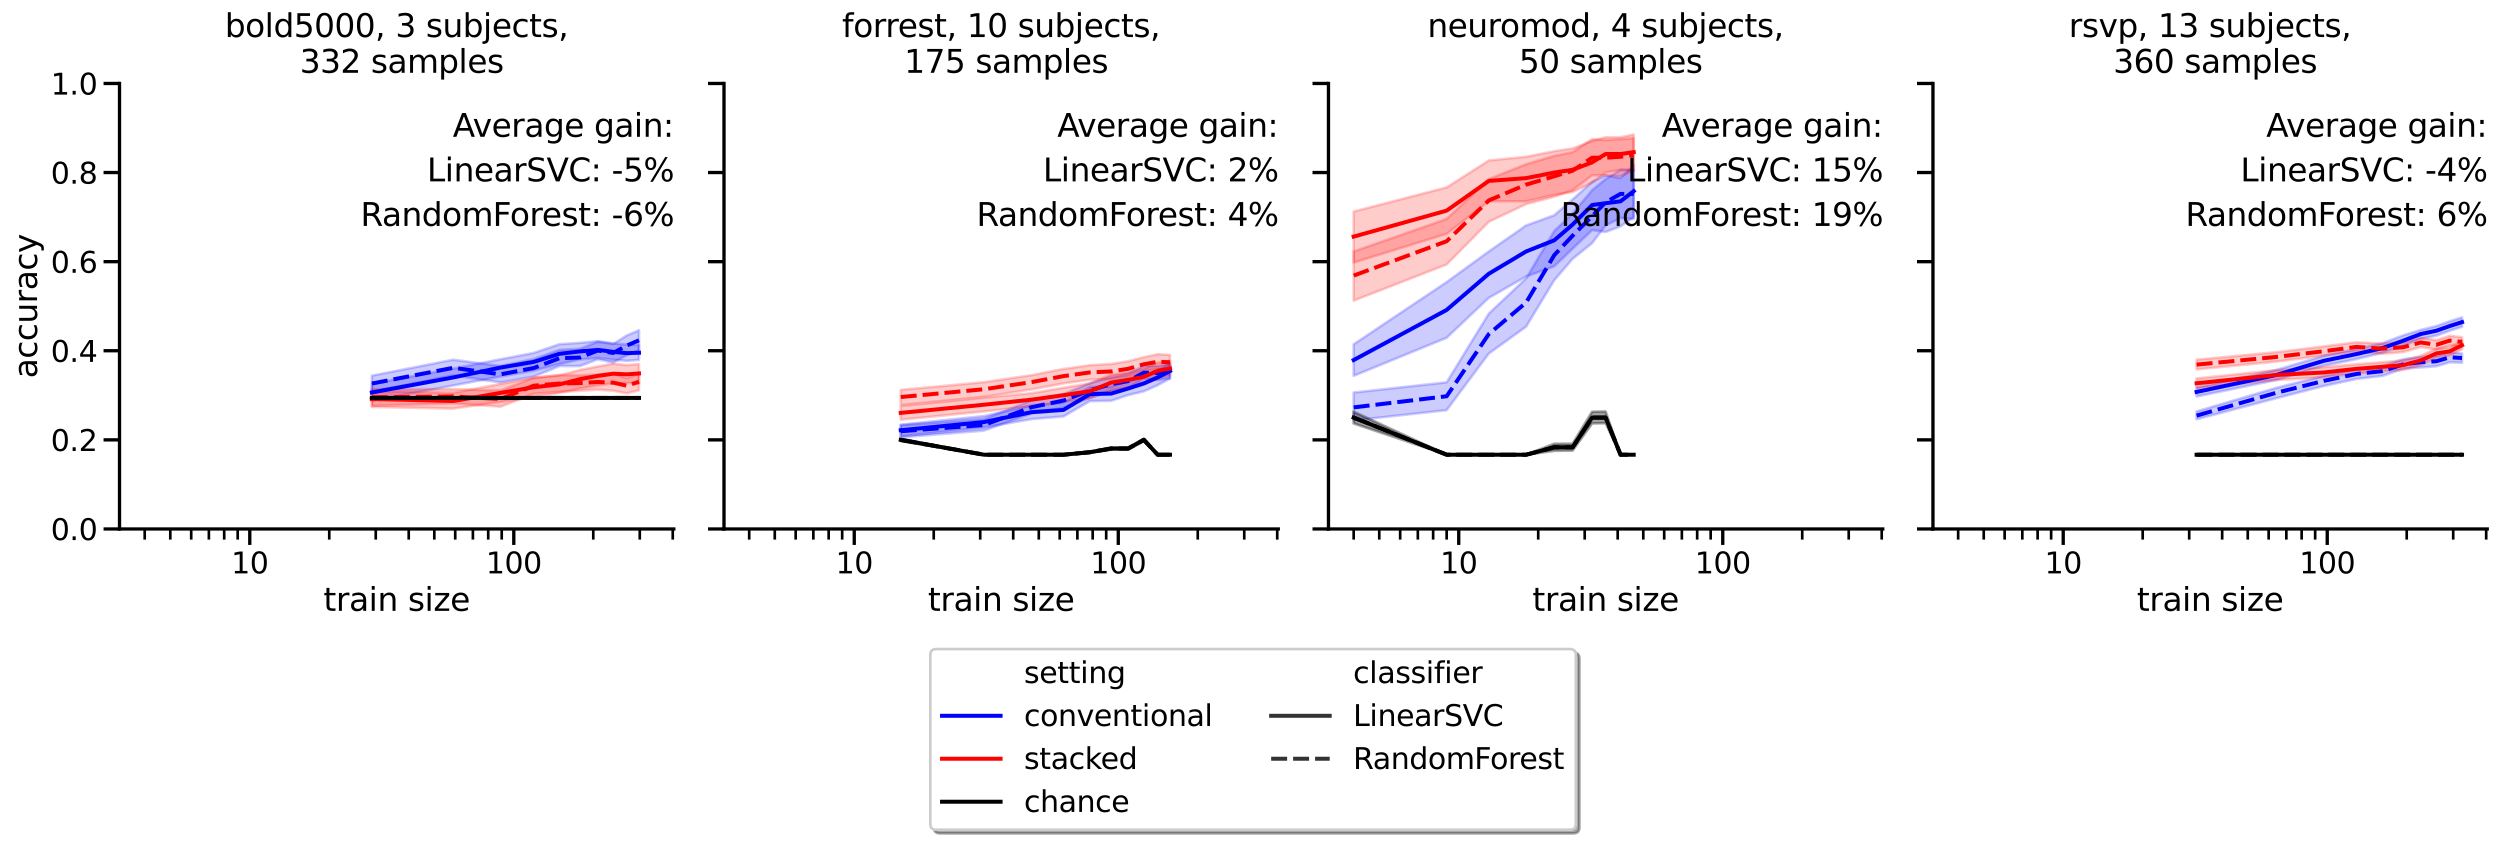 <?xml version="1.0" encoding="utf-8" standalone="no"?>
<!DOCTYPE svg PUBLIC "-//W3C//DTD SVG 1.1//EN"
  "http://www.w3.org/Graphics/SVG/1.1/DTD/svg11.dtd">
<svg xmlns:xlink="http://www.w3.org/1999/xlink" width="1409.035pt" height="474.863pt" viewBox="0 0 1409.035 474.863" xmlns="http://www.w3.org/2000/svg" version="1.1">
 <defs>
  <style type="text/css">*{stroke-linejoin: round; stroke-linecap: butt}</style>
 </defs>
 <g id="figure_1">
  <g id="patch_1">
   <path d="M 0 474.863 
L 1409.035 474.863 
L 1409.035 0 
L 0 0 
z
" style="fill: #ffffff"/>
  </g>
  <g id="axes_1">
   <g id="patch_2">
    <path d="M 67.361 298.133 
L 379.754 298.133 
L 379.754 47.033 
L 67.361 47.033 
z
" style="fill: #ffffff"/>
   </g>
   <g id="PolyCollection_1">
    <defs>
     <path id="ma19e9510e9" d="M 209.584 -258.587 
L 209.584 -248.983 
L 255.484 -257.599 
L 282.051 -262.646 
L 300.824 -265.969 
L 315.353 -269.659 
L 326.846 -272.246 
L 336.912 -273.105 
L 345.619 -272.12 
L 353.291 -271.508 
L 360.148 -272 
L 360.148 -280.37 
L 360.148 -280.37 
L 353.291 -280.62 
L 345.619 -281.355 
L 336.912 -282.589 
L 326.846 -281.604 
L 315.353 -280.866 
L 300.824 -275.939 
L 282.051 -272.373 
L 255.484 -267.077 
L 209.584 -258.587 
z
" style="stroke: #0000ff; stroke-opacity: 0.2; stroke-width: 1.5"/>
    </defs>
    <g clip-path="url(#p3e59f73d1d)">
     <use xlink:href="#ma19e9510e9" x="0" y="474.863" style="fill: #0000ff; fill-opacity: 0.2; stroke: #0000ff; stroke-opacity: 0.2; stroke-width: 1.5"/>
    </g>
   </g>
   <g id="PolyCollection_2">
    <defs>
     <path id="m89e42d0e1b" d="M 209.584 -263.138 
L 209.584 -254.029 
L 255.484 -263.258 
L 282.051 -259.322 
L 300.824 -262.643 
L 315.353 -268.554 
L 326.846 -268.554 
L 336.912 -272.37 
L 345.619 -270.52 
L 353.291 -274.705 
L 360.148 -277.293 
L 360.148 -288.74 
L 360.148 -288.74 
L 353.291 -285.786 
L 345.619 -280.986 
L 336.912 -282.217 
L 326.846 -278.278 
L 315.353 -277.665 
L 300.824 -272.496 
L 282.051 -268.554 
L 255.484 -272.123 
L 209.584 -263.138 
z
" style="stroke: #0000ff; stroke-opacity: 0.2; stroke-width: 1.5"/>
    </defs>
    <g clip-path="url(#p3e59f73d1d)">
     <use xlink:href="#m89e42d0e1b" x="0" y="474.863" style="fill: #0000ff; fill-opacity: 0.2; stroke: #0000ff; stroke-opacity: 0.2; stroke-width: 1.5"/>
    </g>
   </g>
   <g id="PolyCollection_3">
    <defs>
     <path id="mff753d2f8a" d="M 209.584 -254.522 
L 209.584 -245.536 
L 255.484 -244.552 
L 282.051 -248.367 
L 300.824 -251.075 
L 315.353 -253.414 
L 326.846 -255.876 
L 336.912 -257.599 
L 345.619 -258.827 
L 353.291 -258.95 
L 360.148 -258.707 
L 360.148 -269.662 
L 360.148 -269.662 
L 353.291 -269.049 
L 345.619 -269.908 
L 336.912 -268.308 
L 326.846 -266.338 
L 315.353 -263.264 
L 300.824 -261.907 
L 282.051 -258.461 
L 255.484 -253.414 
L 209.584 -254.522 
z
" style="stroke: #ff0000; stroke-opacity: 0.2; stroke-width: 1.5"/>
    </defs>
    <g clip-path="url(#p3e59f73d1d)">
     <use xlink:href="#mff753d2f8a" x="0" y="474.863" style="fill: #ff0000; fill-opacity: 0.2; stroke: #ff0000; stroke-opacity: 0.2; stroke-width: 1.5"/>
    </g>
   </g>
   <g id="PolyCollection_4">
    <defs>
     <path id="me81276f4b1" d="M 209.584 -255.633 
L 209.584 -246.149 
L 255.484 -247.503 
L 282.051 -245.656 
L 300.824 -252.922 
L 315.353 -254.029 
L 326.846 -254.645 
L 336.912 -255.257 
L 345.619 -254.642 
L 353.291 -253.168 
L 360.148 -254.891 
L 360.148 -264.246 
L 360.148 -264.246 
L 353.291 -261.661 
L 345.619 -264.249 
L 336.912 -263.76 
L 326.846 -263.261 
L 315.353 -263.51 
L 300.824 -261.907 
L 282.051 -254.768 
L 255.484 -255.506 
L 209.584 -255.633 
z
" style="stroke: #ff0000; stroke-opacity: 0.2; stroke-width: 1.5"/>
    </defs>
    <g clip-path="url(#p3e59f73d1d)">
     <use xlink:href="#me81276f4b1" x="0" y="474.863" style="fill: #ff0000; fill-opacity: 0.2; stroke: #ff0000; stroke-opacity: 0.2; stroke-width: 1.5"/>
    </g>
   </g>
   <g id="PolyCollection_5">
    <defs>
     <path id="m8cef3c3013" d="M 209.584 -250.583 
L 209.584 -250.583 
L 255.484 -250.583 
L 282.051 -250.583 
L 300.824 -250.583 
L 315.353 -250.583 
L 326.846 -250.583 
L 336.912 -250.583 
L 345.619 -250.583 
L 353.291 -250.583 
L 360.148 -250.583 
L 360.148 -250.583 
L 360.148 -250.583 
L 353.291 -250.583 
L 345.619 -250.583 
L 336.912 -250.583 
L 326.846 -250.583 
L 315.353 -250.583 
L 300.824 -250.583 
L 282.051 -250.583 
L 255.484 -250.583 
L 209.584 -250.583 
z
" style="stroke: #000000; stroke-opacity: 0.2; stroke-width: 1.5"/>
    </defs>
    <g clip-path="url(#p3e59f73d1d)">
     <use xlink:href="#m8cef3c3013" x="0" y="474.863" style="fill-opacity: 0.2; stroke: #000000; stroke-opacity: 0.2; stroke-width: 1.5"/>
    </g>
   </g>
   <g id="PolyCollection_6">
    <g clip-path="url(#p3e59f73d1d)">
     <use xlink:href="#m8cef3c3013" x="0" y="474.863" style="fill-opacity: 0.2; stroke: #000000; stroke-opacity: 0.2; stroke-width: 1.5"/>
    </g>
   </g>
   <g id="matplotlib.axis_1">
    <g id="xtick_1">
     <g id="line2d_1">
      <defs>
       <path id="m50514e1775" d="M 0 0 
L 0 9 
" style="stroke: #000000; stroke-width: 1.875"/>
      </defs>
      <g>
       <use xlink:href="#m50514e1775" x="140.776" y="298.133" style="stroke: #000000; stroke-width: 1.875"/>
      </g>
     </g>
     <g id="text_1">
      <!-- 10 -->
      <g transform="translate(130.278 323.171) scale(0.165 -0.165)">
       <defs>
        <path id="DejaVuSans-31" d="M 794 531 
L 1825 531 
L 1825 4091 
L 703 3866 
L 703 4441 
L 1819 4666 
L 2450 4666 
L 2450 531 
L 3481 531 
L 3481 0 
L 794 0 
L 794 531 
z
" transform="scale(0.016)"/>
        <path id="DejaVuSans-30" d="M 2034 4250 
Q 1547 4250 1301 3770 
Q 1056 3291 1056 2328 
Q 1056 1369 1301 889 
Q 1547 409 2034 409 
Q 2525 409 2770 889 
Q 3016 1369 3016 2328 
Q 3016 3291 2770 3770 
Q 2525 4250 2034 4250 
z
M 2034 4750 
Q 2819 4750 3233 4129 
Q 3647 3509 3647 2328 
Q 3647 1150 3233 529 
Q 2819 -91 2034 -91 
Q 1250 -91 836 529 
Q 422 1150 422 2328 
Q 422 3509 836 4129 
Q 1250 4750 2034 4750 
z
" transform="scale(0.016)"/>
       </defs>
       <use xlink:href="#DejaVuSans-31"/>
       <use xlink:href="#DejaVuSans-30" x="63.623"/>
      </g>
     </g>
    </g>
    <g id="xtick_2">
     <g id="line2d_2">
      <g>
       <use xlink:href="#m50514e1775" x="289.582" y="298.133" style="stroke: #000000; stroke-width: 1.875"/>
      </g>
     </g>
     <g id="text_2">
      <!-- 100 -->
      <g transform="translate(273.835 323.171) scale(0.165 -0.165)">
       <use xlink:href="#DejaVuSans-31"/>
       <use xlink:href="#DejaVuSans-30" x="63.623"/>
       <use xlink:href="#DejaVuSans-30" x="127.246"/>
      </g>
     </g>
    </g>
    <g id="xtick_3">
     <g id="line2d_3">
      <defs>
       <path id="m536e4d7656" d="M 0 0 
L 0 6 
" style="stroke: #000000; stroke-width: 1.5"/>
      </defs>
      <g>
       <use xlink:href="#m536e4d7656" x="81.56" y="298.133" style="stroke: #000000; stroke-width: 1.5"/>
      </g>
     </g>
    </g>
    <g id="xtick_4">
     <g id="line2d_4">
      <g>
       <use xlink:href="#m536e4d7656" x="95.981" y="298.133" style="stroke: #000000; stroke-width: 1.5"/>
      </g>
     </g>
    </g>
    <g id="xtick_5">
     <g id="line2d_5">
      <g>
       <use xlink:href="#m536e4d7656" x="107.764" y="298.133" style="stroke: #000000; stroke-width: 1.5"/>
      </g>
     </g>
    </g>
    <g id="xtick_6">
     <g id="line2d_6">
      <g>
       <use xlink:href="#m536e4d7656" x="117.726" y="298.133" style="stroke: #000000; stroke-width: 1.5"/>
      </g>
     </g>
    </g>
    <g id="xtick_7">
     <g id="line2d_7">
      <g>
       <use xlink:href="#m536e4d7656" x="126.356" y="298.133" style="stroke: #000000; stroke-width: 1.5"/>
      </g>
     </g>
    </g>
    <g id="xtick_8">
     <g id="line2d_8">
      <g>
       <use xlink:href="#m536e4d7656" x="133.967" y="298.133" style="stroke: #000000; stroke-width: 1.5"/>
      </g>
     </g>
    </g>
    <g id="xtick_9">
     <g id="line2d_9">
      <g>
       <use xlink:href="#m536e4d7656" x="185.571" y="298.133" style="stroke: #000000; stroke-width: 1.5"/>
      </g>
     </g>
    </g>
    <g id="xtick_10">
     <g id="line2d_10">
      <g>
       <use xlink:href="#m536e4d7656" x="211.775" y="298.133" style="stroke: #000000; stroke-width: 1.5"/>
      </g>
     </g>
    </g>
    <g id="xtick_11">
     <g id="line2d_11">
      <g>
       <use xlink:href="#m536e4d7656" x="230.366" y="298.133" style="stroke: #000000; stroke-width: 1.5"/>
      </g>
     </g>
    </g>
    <g id="xtick_12">
     <g id="line2d_12">
      <g>
       <use xlink:href="#m536e4d7656" x="244.787" y="298.133" style="stroke: #000000; stroke-width: 1.5"/>
      </g>
     </g>
    </g>
    <g id="xtick_13">
     <g id="line2d_13">
      <g>
       <use xlink:href="#m536e4d7656" x="256.57" y="298.133" style="stroke: #000000; stroke-width: 1.5"/>
      </g>
     </g>
    </g>
    <g id="xtick_14">
     <g id="line2d_14">
      <g>
       <use xlink:href="#m536e4d7656" x="266.532" y="298.133" style="stroke: #000000; stroke-width: 1.5"/>
      </g>
     </g>
    </g>
    <g id="xtick_15">
     <g id="line2d_15">
      <g>
       <use xlink:href="#m536e4d7656" x="275.161" y="298.133" style="stroke: #000000; stroke-width: 1.5"/>
      </g>
     </g>
    </g>
    <g id="xtick_16">
     <g id="line2d_16">
      <g>
       <use xlink:href="#m536e4d7656" x="282.773" y="298.133" style="stroke: #000000; stroke-width: 1.5"/>
      </g>
     </g>
    </g>
    <g id="xtick_17">
     <g id="line2d_17">
      <g>
       <use xlink:href="#m536e4d7656" x="334.377" y="298.133" style="stroke: #000000; stroke-width: 1.5"/>
      </g>
     </g>
    </g>
    <g id="xtick_18">
     <g id="line2d_18">
      <g>
       <use xlink:href="#m536e4d7656" x="360.581" y="298.133" style="stroke: #000000; stroke-width: 1.5"/>
      </g>
     </g>
    </g>
    <g id="xtick_19">
     <g id="line2d_19">
      <g>
       <use xlink:href="#m536e4d7656" x="379.172" y="298.133" style="stroke: #000000; stroke-width: 1.5"/>
      </g>
     </g>
    </g>
    <g id="text_3">
     <!-- train size -->
     <g transform="translate(182.299 344.279) scale(0.18 -0.18)">
      <defs>
       <path id="DejaVuSans-74" d="M 1172 4494 
L 1172 3500 
L 2356 3500 
L 2356 3053 
L 1172 3053 
L 1172 1153 
Q 1172 725 1289 603 
Q 1406 481 1766 481 
L 2356 481 
L 2356 0 
L 1766 0 
Q 1100 0 847 248 
Q 594 497 594 1153 
L 594 3053 
L 172 3053 
L 172 3500 
L 594 3500 
L 594 4494 
L 1172 4494 
z
" transform="scale(0.016)"/>
       <path id="DejaVuSans-72" d="M 2631 2963 
Q 2534 3019 2420 3045 
Q 2306 3072 2169 3072 
Q 1681 3072 1420 2755 
Q 1159 2438 1159 1844 
L 1159 0 
L 581 0 
L 581 3500 
L 1159 3500 
L 1159 2956 
Q 1341 3275 1631 3429 
Q 1922 3584 2338 3584 
Q 2397 3584 2469 3576 
Q 2541 3569 2628 3553 
L 2631 2963 
z
" transform="scale(0.016)"/>
       <path id="DejaVuSans-61" d="M 2194 1759 
Q 1497 1759 1228 1600 
Q 959 1441 959 1056 
Q 959 750 1161 570 
Q 1363 391 1709 391 
Q 2188 391 2477 730 
Q 2766 1069 2766 1631 
L 2766 1759 
L 2194 1759 
z
M 3341 1997 
L 3341 0 
L 2766 0 
L 2766 531 
Q 2569 213 2275 61 
Q 1981 -91 1556 -91 
Q 1019 -91 701 211 
Q 384 513 384 1019 
Q 384 1609 779 1909 
Q 1175 2209 1959 2209 
L 2766 2209 
L 2766 2266 
Q 2766 2663 2505 2880 
Q 2244 3097 1772 3097 
Q 1472 3097 1187 3025 
Q 903 2953 641 2809 
L 641 3341 
Q 956 3463 1253 3523 
Q 1550 3584 1831 3584 
Q 2591 3584 2966 3190 
Q 3341 2797 3341 1997 
z
" transform="scale(0.016)"/>
       <path id="DejaVuSans-69" d="M 603 3500 
L 1178 3500 
L 1178 0 
L 603 0 
L 603 3500 
z
M 603 4863 
L 1178 4863 
L 1178 4134 
L 603 4134 
L 603 4863 
z
" transform="scale(0.016)"/>
       <path id="DejaVuSans-6e" d="M 3513 2113 
L 3513 0 
L 2938 0 
L 2938 2094 
Q 2938 2591 2744 2837 
Q 2550 3084 2163 3084 
Q 1697 3084 1428 2787 
Q 1159 2491 1159 1978 
L 1159 0 
L 581 0 
L 581 3500 
L 1159 3500 
L 1159 2956 
Q 1366 3272 1645 3428 
Q 1925 3584 2291 3584 
Q 2894 3584 3203 3211 
Q 3513 2838 3513 2113 
z
" transform="scale(0.016)"/>
       <path id="DejaVuSans-20" transform="scale(0.016)"/>
       <path id="DejaVuSans-73" d="M 2834 3397 
L 2834 2853 
Q 2591 2978 2328 3040 
Q 2066 3103 1784 3103 
Q 1356 3103 1142 2972 
Q 928 2841 928 2578 
Q 928 2378 1081 2264 
Q 1234 2150 1697 2047 
L 1894 2003 
Q 2506 1872 2764 1633 
Q 3022 1394 3022 966 
Q 3022 478 2636 193 
Q 2250 -91 1575 -91 
Q 1294 -91 989 -36 
Q 684 19 347 128 
L 347 722 
Q 666 556 975 473 
Q 1284 391 1588 391 
Q 1994 391 2212 530 
Q 2431 669 2431 922 
Q 2431 1156 2273 1281 
Q 2116 1406 1581 1522 
L 1381 1569 
Q 847 1681 609 1914 
Q 372 2147 372 2553 
Q 372 3047 722 3315 
Q 1072 3584 1716 3584 
Q 2034 3584 2315 3537 
Q 2597 3491 2834 3397 
z
" transform="scale(0.016)"/>
       <path id="DejaVuSans-7a" d="M 353 3500 
L 3084 3500 
L 3084 2975 
L 922 459 
L 3084 459 
L 3084 0 
L 275 0 
L 275 525 
L 2438 3041 
L 353 3041 
L 353 3500 
z
" transform="scale(0.016)"/>
       <path id="DejaVuSans-65" d="M 3597 1894 
L 3597 1613 
L 953 1613 
Q 991 1019 1311 708 
Q 1631 397 2203 397 
Q 2534 397 2845 478 
Q 3156 559 3463 722 
L 3463 178 
Q 3153 47 2828 -22 
Q 2503 -91 2169 -91 
Q 1331 -91 842 396 
Q 353 884 353 1716 
Q 353 2575 817 3079 
Q 1281 3584 2069 3584 
Q 2775 3584 3186 3129 
Q 3597 2675 3597 1894 
z
M 3022 2063 
Q 3016 2534 2758 2815 
Q 2500 3097 2075 3097 
Q 1594 3097 1305 2825 
Q 1016 2553 972 2059 
L 3022 2063 
z
" transform="scale(0.016)"/>
      </defs>
      <use xlink:href="#DejaVuSans-74"/>
      <use xlink:href="#DejaVuSans-72" x="39.209"/>
      <use xlink:href="#DejaVuSans-61" x="80.322"/>
      <use xlink:href="#DejaVuSans-69" x="141.602"/>
      <use xlink:href="#DejaVuSans-6e" x="169.385"/>
      <use xlink:href="#DejaVuSans-20" x="232.764"/>
      <use xlink:href="#DejaVuSans-73" x="264.551"/>
      <use xlink:href="#DejaVuSans-69" x="316.65"/>
      <use xlink:href="#DejaVuSans-7a" x="344.434"/>
      <use xlink:href="#DejaVuSans-65" x="396.924"/>
     </g>
    </g>
   </g>
   <g id="matplotlib.axis_2">
    <g id="ytick_1">
     <g id="line2d_20">
      <defs>
       <path id="mff6848fa6a" d="M 0 0 
L -9 0 
" style="stroke: #000000; stroke-width: 1.875"/>
      </defs>
      <g>
       <use xlink:href="#mff6848fa6a" x="67.361" y="298.133" style="stroke: #000000; stroke-width: 1.875"/>
      </g>
     </g>
     <g id="text_4">
      <!-- 0.0 -->
      <g transform="translate(28.621 304.402) scale(0.165 -0.165)">
       <defs>
        <path id="DejaVuSans-2e" d="M 684 794 
L 1344 794 
L 1344 0 
L 684 0 
L 684 794 
z
" transform="scale(0.016)"/>
       </defs>
       <use xlink:href="#DejaVuSans-30"/>
       <use xlink:href="#DejaVuSans-2e" x="63.623"/>
       <use xlink:href="#DejaVuSans-30" x="95.41"/>
      </g>
     </g>
    </g>
    <g id="ytick_2">
     <g id="line2d_21">
      <g>
       <use xlink:href="#mff6848fa6a" x="67.361" y="247.913" style="stroke: #000000; stroke-width: 1.875"/>
      </g>
     </g>
     <g id="text_5">
      <!-- 0.2 -->
      <g transform="translate(28.621 254.182) scale(0.165 -0.165)">
       <defs>
        <path id="DejaVuSans-32" d="M 1228 531 
L 3431 531 
L 3431 0 
L 469 0 
L 469 531 
Q 828 903 1448 1529 
Q 2069 2156 2228 2338 
Q 2531 2678 2651 2914 
Q 2772 3150 2772 3378 
Q 2772 3750 2511 3984 
Q 2250 4219 1831 4219 
Q 1534 4219 1204 4116 
Q 875 4013 500 3803 
L 500 4441 
Q 881 4594 1212 4672 
Q 1544 4750 1819 4750 
Q 2544 4750 2975 4387 
Q 3406 4025 3406 3419 
Q 3406 3131 3298 2873 
Q 3191 2616 2906 2266 
Q 2828 2175 2409 1742 
Q 1991 1309 1228 531 
z
" transform="scale(0.016)"/>
       </defs>
       <use xlink:href="#DejaVuSans-30"/>
       <use xlink:href="#DejaVuSans-2e" x="63.623"/>
       <use xlink:href="#DejaVuSans-32" x="95.41"/>
      </g>
     </g>
    </g>
    <g id="ytick_3">
     <g id="line2d_22">
      <g>
       <use xlink:href="#mff6848fa6a" x="67.361" y="197.693" style="stroke: #000000; stroke-width: 1.875"/>
      </g>
     </g>
     <g id="text_6">
      <!-- 0.4 -->
      <g transform="translate(28.621 203.962) scale(0.165 -0.165)">
       <defs>
        <path id="DejaVuSans-34" d="M 2419 4116 
L 825 1625 
L 2419 1625 
L 2419 4116 
z
M 2253 4666 
L 3047 4666 
L 3047 1625 
L 3713 1625 
L 3713 1100 
L 3047 1100 
L 3047 0 
L 2419 0 
L 2419 1100 
L 313 1100 
L 313 1709 
L 2253 4666 
z
" transform="scale(0.016)"/>
       </defs>
       <use xlink:href="#DejaVuSans-30"/>
       <use xlink:href="#DejaVuSans-2e" x="63.623"/>
       <use xlink:href="#DejaVuSans-34" x="95.41"/>
      </g>
     </g>
    </g>
    <g id="ytick_4">
     <g id="line2d_23">
      <g>
       <use xlink:href="#mff6848fa6a" x="67.361" y="147.473" style="stroke: #000000; stroke-width: 1.875"/>
      </g>
     </g>
     <g id="text_7">
      <!-- 0.6 -->
      <g transform="translate(28.621 153.742) scale(0.165 -0.165)">
       <defs>
        <path id="DejaVuSans-36" d="M 2113 2584 
Q 1688 2584 1439 2293 
Q 1191 2003 1191 1497 
Q 1191 994 1439 701 
Q 1688 409 2113 409 
Q 2538 409 2786 701 
Q 3034 994 3034 1497 
Q 3034 2003 2786 2293 
Q 2538 2584 2113 2584 
z
M 3366 4563 
L 3366 3988 
Q 3128 4100 2886 4159 
Q 2644 4219 2406 4219 
Q 1781 4219 1451 3797 
Q 1122 3375 1075 2522 
Q 1259 2794 1537 2939 
Q 1816 3084 2150 3084 
Q 2853 3084 3261 2657 
Q 3669 2231 3669 1497 
Q 3669 778 3244 343 
Q 2819 -91 2113 -91 
Q 1303 -91 875 529 
Q 447 1150 447 2328 
Q 447 3434 972 4092 
Q 1497 4750 2381 4750 
Q 2619 4750 2861 4703 
Q 3103 4656 3366 4563 
z
" transform="scale(0.016)"/>
       </defs>
       <use xlink:href="#DejaVuSans-30"/>
       <use xlink:href="#DejaVuSans-2e" x="63.623"/>
       <use xlink:href="#DejaVuSans-36" x="95.41"/>
      </g>
     </g>
    </g>
    <g id="ytick_5">
     <g id="line2d_24">
      <g>
       <use xlink:href="#mff6848fa6a" x="67.361" y="97.253" style="stroke: #000000; stroke-width: 1.875"/>
      </g>
     </g>
     <g id="text_8">
      <!-- 0.8 -->
      <g transform="translate(28.621 103.522) scale(0.165 -0.165)">
       <defs>
        <path id="DejaVuSans-38" d="M 2034 2216 
Q 1584 2216 1326 1975 
Q 1069 1734 1069 1313 
Q 1069 891 1326 650 
Q 1584 409 2034 409 
Q 2484 409 2743 651 
Q 3003 894 3003 1313 
Q 3003 1734 2745 1975 
Q 2488 2216 2034 2216 
z
M 1403 2484 
Q 997 2584 770 2862 
Q 544 3141 544 3541 
Q 544 4100 942 4425 
Q 1341 4750 2034 4750 
Q 2731 4750 3128 4425 
Q 3525 4100 3525 3541 
Q 3525 3141 3298 2862 
Q 3072 2584 2669 2484 
Q 3125 2378 3379 2068 
Q 3634 1759 3634 1313 
Q 3634 634 3220 271 
Q 2806 -91 2034 -91 
Q 1263 -91 848 271 
Q 434 634 434 1313 
Q 434 1759 690 2068 
Q 947 2378 1403 2484 
z
M 1172 3481 
Q 1172 3119 1398 2916 
Q 1625 2713 2034 2713 
Q 2441 2713 2670 2916 
Q 2900 3119 2900 3481 
Q 2900 3844 2670 4047 
Q 2441 4250 2034 4250 
Q 1625 4250 1398 4047 
Q 1172 3844 1172 3481 
z
" transform="scale(0.016)"/>
       </defs>
       <use xlink:href="#DejaVuSans-30"/>
       <use xlink:href="#DejaVuSans-2e" x="63.623"/>
       <use xlink:href="#DejaVuSans-38" x="95.41"/>
      </g>
     </g>
    </g>
    <g id="ytick_6">
     <g id="line2d_25">
      <g>
       <use xlink:href="#mff6848fa6a" x="67.361" y="47.033" style="stroke: #000000; stroke-width: 1.875"/>
      </g>
     </g>
     <g id="text_9">
      <!-- 1.0 -->
      <g transform="translate(28.621 53.302) scale(0.165 -0.165)">
       <use xlink:href="#DejaVuSans-31"/>
       <use xlink:href="#DejaVuSans-2e" x="63.623"/>
       <use xlink:href="#DejaVuSans-30" x="95.41"/>
      </g>
     </g>
    </g>
    <g id="text_10">
     <!-- accuracy -->
     <g transform="translate(20.877 213.19) rotate(-90) scale(0.18 -0.18)">
      <defs>
       <path id="DejaVuSans-63" d="M 3122 3366 
L 3122 2828 
Q 2878 2963 2633 3030 
Q 2388 3097 2138 3097 
Q 1578 3097 1268 2742 
Q 959 2388 959 1747 
Q 959 1106 1268 751 
Q 1578 397 2138 397 
Q 2388 397 2633 464 
Q 2878 531 3122 666 
L 3122 134 
Q 2881 22 2623 -34 
Q 2366 -91 2075 -91 
Q 1284 -91 818 406 
Q 353 903 353 1747 
Q 353 2603 823 3093 
Q 1294 3584 2113 3584 
Q 2378 3584 2631 3529 
Q 2884 3475 3122 3366 
z
" transform="scale(0.016)"/>
       <path id="DejaVuSans-75" d="M 544 1381 
L 544 3500 
L 1119 3500 
L 1119 1403 
Q 1119 906 1312 657 
Q 1506 409 1894 409 
Q 2359 409 2629 706 
Q 2900 1003 2900 1516 
L 2900 3500 
L 3475 3500 
L 3475 0 
L 2900 0 
L 2900 538 
Q 2691 219 2414 64 
Q 2138 -91 1772 -91 
Q 1169 -91 856 284 
Q 544 659 544 1381 
z
M 1991 3584 
L 1991 3584 
z
" transform="scale(0.016)"/>
       <path id="DejaVuSans-79" d="M 2059 -325 
Q 1816 -950 1584 -1140 
Q 1353 -1331 966 -1331 
L 506 -1331 
L 506 -850 
L 844 -850 
Q 1081 -850 1212 -737 
Q 1344 -625 1503 -206 
L 1606 56 
L 191 3500 
L 800 3500 
L 1894 763 
L 2988 3500 
L 3597 3500 
L 2059 -325 
z
" transform="scale(0.016)"/>
      </defs>
      <use xlink:href="#DejaVuSans-61"/>
      <use xlink:href="#DejaVuSans-63" x="61.279"/>
      <use xlink:href="#DejaVuSans-63" x="116.26"/>
      <use xlink:href="#DejaVuSans-75" x="171.24"/>
      <use xlink:href="#DejaVuSans-72" x="234.619"/>
      <use xlink:href="#DejaVuSans-61" x="275.732"/>
      <use xlink:href="#DejaVuSans-63" x="337.012"/>
      <use xlink:href="#DejaVuSans-79" x="391.992"/>
     </g>
    </g>
   </g>
   <g id="line2d_26">
    <path d="M 209.584 221.203 
L 255.484 212.71 
L 282.051 207.171 
L 300.824 203.971 
L 315.353 199.416 
L 326.846 198.063 
L 336.912 197.201 
L 345.619 198.309 
L 353.291 199.047 
L 360.148 198.801 
" clip-path="url(#p3e59f73d1d)" style="fill: none; stroke: #0000ff; stroke-width: 2.25; stroke-linecap: square"/>
   </g>
   <g id="line2d_27">
    <path d="M 209.584 216.156 
L 255.484 207.294 
L 282.051 210.987 
L 300.824 207.417 
L 315.353 201.878 
L 326.846 201.509 
L 336.912 197.57 
L 345.619 198.924 
L 353.291 194.739 
L 360.148 191.785 
" clip-path="url(#p3e59f73d1d)" style="fill: none; stroke-dasharray: 9,3.375; stroke-dashoffset: 0; stroke: #0000ff; stroke-width: 2.25"/>
   </g>
   <g id="line2d_28">
    <path d="M 209.584 224.896 
L 255.484 226.004 
L 282.051 221.449 
L 300.824 218.249 
L 315.353 216.649 
L 326.846 213.695 
L 336.912 211.848 
L 345.619 210.618 
L 353.291 210.987 
L 360.148 210.494 
" clip-path="url(#p3e59f73d1d)" style="fill: none; stroke: #ff0000; stroke-width: 2.25; stroke-linecap: square"/>
   </g>
   <g id="line2d_29">
    <path d="M 209.584 223.911 
L 255.484 223.419 
L 282.051 224.896 
L 300.824 217.387 
L 315.353 216.156 
L 326.846 215.91 
L 336.912 215.295 
L 345.619 215.664 
L 353.291 217.387 
L 360.148 215.172 
" clip-path="url(#p3e59f73d1d)" style="fill: none; stroke-dasharray: 9,3.375; stroke-dashoffset: 0; stroke: #ff0000; stroke-width: 2.25"/>
   </g>
   <g id="line2d_30">
    <path d="M 209.584 224.28 
L 255.484 224.28 
L 282.051 224.28 
L 300.824 224.28 
L 315.353 224.28 
L 326.846 224.28 
L 336.912 224.28 
L 345.619 224.28 
L 353.291 224.28 
L 360.148 224.28 
" clip-path="url(#p3e59f73d1d)" style="fill: none; stroke: #000000; stroke-width: 2.25; stroke-linecap: square"/>
   </g>
   <g id="line2d_31">
    <path d="M 209.584 224.28 
L 255.484 224.28 
L 282.051 224.28 
L 300.824 224.28 
L 315.353 224.28 
L 326.846 224.28 
L 336.912 224.28 
L 345.619 224.28 
L 353.291 224.28 
L 360.148 224.28 
" clip-path="url(#p3e59f73d1d)" style="fill: none; stroke-dasharray: 9,3.375; stroke-dashoffset: 0; stroke: #000000; stroke-width: 2.25"/>
   </g>
   <g id="line2d_32"/>
   <g id="line2d_33"/>
   <g id="line2d_34"/>
   <g id="line2d_35"/>
   <g id="line2d_36"/>
   <g id="line2d_37"/>
   <g id="line2d_38"/>
   <g id="patch_3">
    <path d="M 67.361 298.133 
L 67.361 47.033 
" style="fill: none; stroke: #000000; stroke-width: 1.875; stroke-linejoin: miter; stroke-linecap: square"/>
   </g>
   <g id="patch_4">
    <path d="M 67.361 298.133 
L 379.754 298.133 
" style="fill: none; stroke: #000000; stroke-width: 1.875; stroke-linejoin: miter; stroke-linecap: square"/>
   </g>
   <g id="text_11">
    <!-- Average gain: -->
    <g transform="translate(255.186 77.11) scale(0.18 -0.18)">
     <defs>
      <path id="DejaVuSans-41" d="M 2188 4044 
L 1331 1722 
L 3047 1722 
L 2188 4044 
z
M 1831 4666 
L 2547 4666 
L 4325 0 
L 3669 0 
L 3244 1197 
L 1141 1197 
L 716 0 
L 50 0 
L 1831 4666 
z
" transform="scale(0.016)"/>
      <path id="DejaVuSans-76" d="M 191 3500 
L 800 3500 
L 1894 563 
L 2988 3500 
L 3597 3500 
L 2284 0 
L 1503 0 
L 191 3500 
z
" transform="scale(0.016)"/>
      <path id="DejaVuSans-67" d="M 2906 1791 
Q 2906 2416 2648 2759 
Q 2391 3103 1925 3103 
Q 1463 3103 1205 2759 
Q 947 2416 947 1791 
Q 947 1169 1205 825 
Q 1463 481 1925 481 
Q 2391 481 2648 825 
Q 2906 1169 2906 1791 
z
M 3481 434 
Q 3481 -459 3084 -895 
Q 2688 -1331 1869 -1331 
Q 1566 -1331 1297 -1286 
Q 1028 -1241 775 -1147 
L 775 -588 
Q 1028 -725 1275 -790 
Q 1522 -856 1778 -856 
Q 2344 -856 2625 -561 
Q 2906 -266 2906 331 
L 2906 616 
Q 2728 306 2450 153 
Q 2172 0 1784 0 
Q 1141 0 747 490 
Q 353 981 353 1791 
Q 353 2603 747 3093 
Q 1141 3584 1784 3584 
Q 2172 3584 2450 3431 
Q 2728 3278 2906 2969 
L 2906 3500 
L 3481 3500 
L 3481 434 
z
" transform="scale(0.016)"/>
      <path id="DejaVuSans-3a" d="M 750 794 
L 1409 794 
L 1409 0 
L 750 0 
L 750 794 
z
M 750 3309 
L 1409 3309 
L 1409 2516 
L 750 2516 
L 750 3309 
z
" transform="scale(0.016)"/>
     </defs>
     <use xlink:href="#DejaVuSans-41"/>
     <use xlink:href="#DejaVuSans-76" x="62.533"/>
     <use xlink:href="#DejaVuSans-65" x="121.713"/>
     <use xlink:href="#DejaVuSans-72" x="183.236"/>
     <use xlink:href="#DejaVuSans-61" x="224.35"/>
     <use xlink:href="#DejaVuSans-67" x="285.629"/>
     <use xlink:href="#DejaVuSans-65" x="349.105"/>
     <use xlink:href="#DejaVuSans-20" x="410.629"/>
     <use xlink:href="#DejaVuSans-67" x="442.416"/>
     <use xlink:href="#DejaVuSans-61" x="505.893"/>
     <use xlink:href="#DejaVuSans-69" x="567.172"/>
     <use xlink:href="#DejaVuSans-6e" x="594.955"/>
     <use xlink:href="#DejaVuSans-3a" x="658.334"/>
    </g>
   </g>
   <g id="text_12">
    <!-- LinearSVC: -5% -->
    <g transform="translate(240.667 102.22) scale(0.18 -0.18)">
     <defs>
      <path id="DejaVuSans-4c" d="M 628 4666 
L 1259 4666 
L 1259 531 
L 3531 531 
L 3531 0 
L 628 0 
L 628 4666 
z
" transform="scale(0.016)"/>
      <path id="DejaVuSans-53" d="M 3425 4513 
L 3425 3897 
Q 3066 4069 2747 4153 
Q 2428 4238 2131 4238 
Q 1616 4238 1336 4038 
Q 1056 3838 1056 3469 
Q 1056 3159 1242 3001 
Q 1428 2844 1947 2747 
L 2328 2669 
Q 3034 2534 3370 2195 
Q 3706 1856 3706 1288 
Q 3706 609 3251 259 
Q 2797 -91 1919 -91 
Q 1588 -91 1214 -16 
Q 841 59 441 206 
L 441 856 
Q 825 641 1194 531 
Q 1563 422 1919 422 
Q 2459 422 2753 634 
Q 3047 847 3047 1241 
Q 3047 1584 2836 1778 
Q 2625 1972 2144 2069 
L 1759 2144 
Q 1053 2284 737 2584 
Q 422 2884 422 3419 
Q 422 4038 858 4394 
Q 1294 4750 2059 4750 
Q 2388 4750 2728 4690 
Q 3069 4631 3425 4513 
z
" transform="scale(0.016)"/>
      <path id="DejaVuSans-56" d="M 1831 0 
L 50 4666 
L 709 4666 
L 2188 738 
L 3669 4666 
L 4325 4666 
L 2547 0 
L 1831 0 
z
" transform="scale(0.016)"/>
      <path id="DejaVuSans-43" d="M 4122 4306 
L 4122 3641 
Q 3803 3938 3442 4084 
Q 3081 4231 2675 4231 
Q 1875 4231 1450 3742 
Q 1025 3253 1025 2328 
Q 1025 1406 1450 917 
Q 1875 428 2675 428 
Q 3081 428 3442 575 
Q 3803 722 4122 1019 
L 4122 359 
Q 3791 134 3420 21 
Q 3050 -91 2638 -91 
Q 1578 -91 968 557 
Q 359 1206 359 2328 
Q 359 3453 968 4101 
Q 1578 4750 2638 4750 
Q 3056 4750 3426 4639 
Q 3797 4528 4122 4306 
z
" transform="scale(0.016)"/>
      <path id="DejaVuSans-2d" d="M 313 2009 
L 1997 2009 
L 1997 1497 
L 313 1497 
L 313 2009 
z
" transform="scale(0.016)"/>
      <path id="DejaVuSans-35" d="M 691 4666 
L 3169 4666 
L 3169 4134 
L 1269 4134 
L 1269 2991 
Q 1406 3038 1543 3061 
Q 1681 3084 1819 3084 
Q 2600 3084 3056 2656 
Q 3513 2228 3513 1497 
Q 3513 744 3044 326 
Q 2575 -91 1722 -91 
Q 1428 -91 1123 -41 
Q 819 9 494 109 
L 494 744 
Q 775 591 1075 516 
Q 1375 441 1709 441 
Q 2250 441 2565 725 
Q 2881 1009 2881 1497 
Q 2881 1984 2565 2268 
Q 2250 2553 1709 2553 
Q 1456 2553 1204 2497 
Q 953 2441 691 2322 
L 691 4666 
z
" transform="scale(0.016)"/>
      <path id="DejaVuSans-25" d="M 4653 2053 
Q 4381 2053 4226 1822 
Q 4072 1591 4072 1178 
Q 4072 772 4226 539 
Q 4381 306 4653 306 
Q 4919 306 5073 539 
Q 5228 772 5228 1178 
Q 5228 1588 5073 1820 
Q 4919 2053 4653 2053 
z
M 4653 2450 
Q 5147 2450 5437 2106 
Q 5728 1763 5728 1178 
Q 5728 594 5436 251 
Q 5144 -91 4653 -91 
Q 4153 -91 3862 251 
Q 3572 594 3572 1178 
Q 3572 1766 3864 2108 
Q 4156 2450 4653 2450 
z
M 1428 4353 
Q 1159 4353 1004 4120 
Q 850 3888 850 3481 
Q 850 3069 1003 2837 
Q 1156 2606 1428 2606 
Q 1700 2606 1854 2837 
Q 2009 3069 2009 3481 
Q 2009 3884 1853 4118 
Q 1697 4353 1428 4353 
z
M 4250 4750 
L 4750 4750 
L 1831 -91 
L 1331 -91 
L 4250 4750 
z
M 1428 4750 
Q 1922 4750 2215 4408 
Q 2509 4066 2509 3481 
Q 2509 2891 2217 2550 
Q 1925 2209 1428 2209 
Q 931 2209 642 2551 
Q 353 2894 353 3481 
Q 353 4063 643 4406 
Q 934 4750 1428 4750 
z
" transform="scale(0.016)"/>
     </defs>
     <use xlink:href="#DejaVuSans-4c"/>
     <use xlink:href="#DejaVuSans-69" x="55.713"/>
     <use xlink:href="#DejaVuSans-6e" x="83.496"/>
     <use xlink:href="#DejaVuSans-65" x="146.875"/>
     <use xlink:href="#DejaVuSans-61" x="208.398"/>
     <use xlink:href="#DejaVuSans-72" x="269.678"/>
     <use xlink:href="#DejaVuSans-53" x="310.791"/>
     <use xlink:href="#DejaVuSans-56" x="374.268"/>
     <use xlink:href="#DejaVuSans-43" x="442.676"/>
     <use xlink:href="#DejaVuSans-3a" x="512.5"/>
     <use xlink:href="#DejaVuSans-20" x="546.191"/>
     <use xlink:href="#DejaVuSans-2d" x="577.979"/>
     <use xlink:href="#DejaVuSans-35" x="614.062"/>
     <use xlink:href="#DejaVuSans-25" x="677.686"/>
    </g>
   </g>
   <g id="text_13">
    <!-- RandomForest: -6% -->
    <g transform="translate(203.188 127.33) scale(0.18 -0.18)">
     <defs>
      <path id="DejaVuSans-52" d="M 2841 2188 
Q 3044 2119 3236 1894 
Q 3428 1669 3622 1275 
L 4263 0 
L 3584 0 
L 2988 1197 
Q 2756 1666 2539 1819 
Q 2322 1972 1947 1972 
L 1259 1972 
L 1259 0 
L 628 0 
L 628 4666 
L 2053 4666 
Q 2853 4666 3247 4331 
Q 3641 3997 3641 3322 
Q 3641 2881 3436 2590 
Q 3231 2300 2841 2188 
z
M 1259 4147 
L 1259 2491 
L 2053 2491 
Q 2509 2491 2742 2702 
Q 2975 2913 2975 3322 
Q 2975 3731 2742 3939 
Q 2509 4147 2053 4147 
L 1259 4147 
z
" transform="scale(0.016)"/>
      <path id="DejaVuSans-64" d="M 2906 2969 
L 2906 4863 
L 3481 4863 
L 3481 0 
L 2906 0 
L 2906 525 
Q 2725 213 2448 61 
Q 2172 -91 1784 -91 
Q 1150 -91 751 415 
Q 353 922 353 1747 
Q 353 2572 751 3078 
Q 1150 3584 1784 3584 
Q 2172 3584 2448 3432 
Q 2725 3281 2906 2969 
z
M 947 1747 
Q 947 1113 1208 752 
Q 1469 391 1925 391 
Q 2381 391 2643 752 
Q 2906 1113 2906 1747 
Q 2906 2381 2643 2742 
Q 2381 3103 1925 3103 
Q 1469 3103 1208 2742 
Q 947 2381 947 1747 
z
" transform="scale(0.016)"/>
      <path id="DejaVuSans-6f" d="M 1959 3097 
Q 1497 3097 1228 2736 
Q 959 2375 959 1747 
Q 959 1119 1226 758 
Q 1494 397 1959 397 
Q 2419 397 2687 759 
Q 2956 1122 2956 1747 
Q 2956 2369 2687 2733 
Q 2419 3097 1959 3097 
z
M 1959 3584 
Q 2709 3584 3137 3096 
Q 3566 2609 3566 1747 
Q 3566 888 3137 398 
Q 2709 -91 1959 -91 
Q 1206 -91 779 398 
Q 353 888 353 1747 
Q 353 2609 779 3096 
Q 1206 3584 1959 3584 
z
" transform="scale(0.016)"/>
      <path id="DejaVuSans-6d" d="M 3328 2828 
Q 3544 3216 3844 3400 
Q 4144 3584 4550 3584 
Q 5097 3584 5394 3201 
Q 5691 2819 5691 2113 
L 5691 0 
L 5113 0 
L 5113 2094 
Q 5113 2597 4934 2840 
Q 4756 3084 4391 3084 
Q 3944 3084 3684 2787 
Q 3425 2491 3425 1978 
L 3425 0 
L 2847 0 
L 2847 2094 
Q 2847 2600 2669 2842 
Q 2491 3084 2119 3084 
Q 1678 3084 1418 2786 
Q 1159 2488 1159 1978 
L 1159 0 
L 581 0 
L 581 3500 
L 1159 3500 
L 1159 2956 
Q 1356 3278 1631 3431 
Q 1906 3584 2284 3584 
Q 2666 3584 2933 3390 
Q 3200 3197 3328 2828 
z
" transform="scale(0.016)"/>
      <path id="DejaVuSans-46" d="M 628 4666 
L 3309 4666 
L 3309 4134 
L 1259 4134 
L 1259 2759 
L 3109 2759 
L 3109 2228 
L 1259 2228 
L 1259 0 
L 628 0 
L 628 4666 
z
" transform="scale(0.016)"/>
     </defs>
     <use xlink:href="#DejaVuSans-52"/>
     <use xlink:href="#DejaVuSans-61" x="67.232"/>
     <use xlink:href="#DejaVuSans-6e" x="128.512"/>
     <use xlink:href="#DejaVuSans-64" x="191.891"/>
     <use xlink:href="#DejaVuSans-6f" x="255.367"/>
     <use xlink:href="#DejaVuSans-6d" x="316.549"/>
     <use xlink:href="#DejaVuSans-46" x="413.961"/>
     <use xlink:href="#DejaVuSans-6f" x="467.855"/>
     <use xlink:href="#DejaVuSans-72" x="529.037"/>
     <use xlink:href="#DejaVuSans-65" x="567.9"/>
     <use xlink:href="#DejaVuSans-73" x="629.424"/>
     <use xlink:href="#DejaVuSans-74" x="681.523"/>
     <use xlink:href="#DejaVuSans-3a" x="720.732"/>
     <use xlink:href="#DejaVuSans-20" x="754.424"/>
     <use xlink:href="#DejaVuSans-2d" x="786.211"/>
     <use xlink:href="#DejaVuSans-36" x="822.295"/>
     <use xlink:href="#DejaVuSans-25" x="885.918"/>
    </g>
   </g>
   <g id="text_14">
    <!-- bold5000, 3 subjects, -->
    <g transform="translate(126.741 20.877) scale(0.18 -0.18)">
     <defs>
      <path id="DejaVuSans-62" d="M 3116 1747 
Q 3116 2381 2855 2742 
Q 2594 3103 2138 3103 
Q 1681 3103 1420 2742 
Q 1159 2381 1159 1747 
Q 1159 1113 1420 752 
Q 1681 391 2138 391 
Q 2594 391 2855 752 
Q 3116 1113 3116 1747 
z
M 1159 2969 
Q 1341 3281 1617 3432 
Q 1894 3584 2278 3584 
Q 2916 3584 3314 3078 
Q 3713 2572 3713 1747 
Q 3713 922 3314 415 
Q 2916 -91 2278 -91 
Q 1894 -91 1617 61 
Q 1341 213 1159 525 
L 1159 0 
L 581 0 
L 581 4863 
L 1159 4863 
L 1159 2969 
z
" transform="scale(0.016)"/>
      <path id="DejaVuSans-6c" d="M 603 4863 
L 1178 4863 
L 1178 0 
L 603 0 
L 603 4863 
z
" transform="scale(0.016)"/>
      <path id="DejaVuSans-2c" d="M 750 794 
L 1409 794 
L 1409 256 
L 897 -744 
L 494 -744 
L 750 256 
L 750 794 
z
" transform="scale(0.016)"/>
      <path id="DejaVuSans-33" d="M 2597 2516 
Q 3050 2419 3304 2112 
Q 3559 1806 3559 1356 
Q 3559 666 3084 287 
Q 2609 -91 1734 -91 
Q 1441 -91 1130 -33 
Q 819 25 488 141 
L 488 750 
Q 750 597 1062 519 
Q 1375 441 1716 441 
Q 2309 441 2620 675 
Q 2931 909 2931 1356 
Q 2931 1769 2642 2001 
Q 2353 2234 1838 2234 
L 1294 2234 
L 1294 2753 
L 1863 2753 
Q 2328 2753 2575 2939 
Q 2822 3125 2822 3475 
Q 2822 3834 2567 4026 
Q 2313 4219 1838 4219 
Q 1578 4219 1281 4162 
Q 984 4106 628 3988 
L 628 4550 
Q 988 4650 1302 4700 
Q 1616 4750 1894 4750 
Q 2613 4750 3031 4423 
Q 3450 4097 3450 3541 
Q 3450 3153 3228 2886 
Q 3006 2619 2597 2516 
z
" transform="scale(0.016)"/>
      <path id="DejaVuSans-6a" d="M 603 3500 
L 1178 3500 
L 1178 -63 
Q 1178 -731 923 -1031 
Q 669 -1331 103 -1331 
L -116 -1331 
L -116 -844 
L 38 -844 
Q 366 -844 484 -692 
Q 603 -541 603 -63 
L 603 3500 
z
M 603 4863 
L 1178 4863 
L 1178 4134 
L 603 4134 
L 603 4863 
z
" transform="scale(0.016)"/>
     </defs>
     <use xlink:href="#DejaVuSans-62"/>
     <use xlink:href="#DejaVuSans-6f" x="63.477"/>
     <use xlink:href="#DejaVuSans-6c" x="124.658"/>
     <use xlink:href="#DejaVuSans-64" x="152.441"/>
     <use xlink:href="#DejaVuSans-35" x="215.918"/>
     <use xlink:href="#DejaVuSans-30" x="279.541"/>
     <use xlink:href="#DejaVuSans-30" x="343.164"/>
     <use xlink:href="#DejaVuSans-30" x="406.787"/>
     <use xlink:href="#DejaVuSans-2c" x="470.41"/>
     <use xlink:href="#DejaVuSans-20" x="502.197"/>
     <use xlink:href="#DejaVuSans-33" x="533.984"/>
     <use xlink:href="#DejaVuSans-20" x="597.607"/>
     <use xlink:href="#DejaVuSans-73" x="629.395"/>
     <use xlink:href="#DejaVuSans-75" x="681.494"/>
     <use xlink:href="#DejaVuSans-62" x="744.873"/>
     <use xlink:href="#DejaVuSans-6a" x="808.35"/>
     <use xlink:href="#DejaVuSans-65" x="836.133"/>
     <use xlink:href="#DejaVuSans-63" x="897.656"/>
     <use xlink:href="#DejaVuSans-74" x="952.637"/>
     <use xlink:href="#DejaVuSans-73" x="991.846"/>
     <use xlink:href="#DejaVuSans-2c" x="1043.945"/>
    </g>
    <!--  332 samples -->
    <g transform="translate(163.248 41.033) scale(0.18 -0.18)">
     <defs>
      <path id="DejaVuSans-70" d="M 1159 525 
L 1159 -1331 
L 581 -1331 
L 581 3500 
L 1159 3500 
L 1159 2969 
Q 1341 3281 1617 3432 
Q 1894 3584 2278 3584 
Q 2916 3584 3314 3078 
Q 3713 2572 3713 1747 
Q 3713 922 3314 415 
Q 2916 -91 2278 -91 
Q 1894 -91 1617 61 
Q 1341 213 1159 525 
z
M 3116 1747 
Q 3116 2381 2855 2742 
Q 2594 3103 2138 3103 
Q 1681 3103 1420 2742 
Q 1159 2381 1159 1747 
Q 1159 1113 1420 752 
Q 1681 391 2138 391 
Q 2594 391 2855 752 
Q 3116 1113 3116 1747 
z
" transform="scale(0.016)"/>
     </defs>
     <use xlink:href="#DejaVuSans-20"/>
     <use xlink:href="#DejaVuSans-33" x="31.787"/>
     <use xlink:href="#DejaVuSans-33" x="95.41"/>
     <use xlink:href="#DejaVuSans-32" x="159.033"/>
     <use xlink:href="#DejaVuSans-20" x="222.656"/>
     <use xlink:href="#DejaVuSans-73" x="254.443"/>
     <use xlink:href="#DejaVuSans-61" x="306.543"/>
     <use xlink:href="#DejaVuSans-6d" x="367.822"/>
     <use xlink:href="#DejaVuSans-70" x="465.234"/>
     <use xlink:href="#DejaVuSans-6c" x="528.711"/>
     <use xlink:href="#DejaVuSans-65" x="556.494"/>
     <use xlink:href="#DejaVuSans-73" x="618.018"/>
    </g>
   </g>
  </g>
  <g id="axes_2">
   <g id="patch_5">
    <path d="M 408.054 298.133 
L 720.448 298.133 
L 720.448 47.033 
L 408.054 47.033 
z
" style="fill: #ffffff"/>
   </g>
   <g id="PolyCollection_7">
    <defs>
     <path id="m149d904b2a" d="M 507.673 -235.529 
L 507.673 -228.971 
L 554.587 -233.923 
L 581.482 -238.668 
L 599.382 -240.131 
L 614.219 -248.782 
L 626.277 -248.991 
L 635.845 -252.2 
L 644.697 -254.29 
L 652.48 -257.776 
L 659.427 -261.544 
L 659.427 -270.127 
L 659.427 -270.127 
L 652.48 -266.012 
L 644.697 -263.08 
L 635.845 -260.012 
L 626.277 -257.014 
L 614.219 -256.735 
L 599.382 -247.875 
L 581.482 -246.412 
L 554.587 -240.344 
L 507.673 -235.529 
z
" style="stroke: #0000ff; stroke-opacity: 0.2; stroke-width: 1.5"/>
    </defs>
    <g clip-path="url(#paaf04c3f4a)">
     <use xlink:href="#m149d904b2a" x="0" y="474.863" style="fill: #0000ff; fill-opacity: 0.2; stroke: #0000ff; stroke-opacity: 0.2; stroke-width: 1.5"/>
    </g>
   </g>
   <g id="PolyCollection_8">
    <defs>
     <path id="m1ca7e45de4" d="M 507.673 -235.18 
L 507.673 -228.413 
L 554.587 -232.181 
L 581.482 -241.875 
L 599.382 -245.153 
L 614.219 -250.665 
L 626.277 -254.362 
L 635.845 -255.966 
L 644.697 -261.546 
L 652.48 -260.639 
L 659.427 -261.544 
L 659.427 -269.776 
L 659.427 -269.776 
L 652.48 -268.521 
L 644.697 -268.73 
L 635.845 -264.268 
L 626.277 -262.313 
L 614.219 -258.896 
L 599.382 -252.691 
L 581.482 -249.27 
L 554.587 -238.668 
L 507.673 -235.18 
z
" style="stroke: #0000ff; stroke-opacity: 0.2; stroke-width: 1.5"/>
    </defs>
    <g clip-path="url(#paaf04c3f4a)">
     <use xlink:href="#m1ca7e45de4" x="0" y="474.863" style="fill: #0000ff; fill-opacity: 0.2; stroke: #0000ff; stroke-opacity: 0.2; stroke-width: 1.5"/>
    </g>
   </g>
   <g id="PolyCollection_9">
    <defs>
     <path id="m666145fb3d" d="M 507.673 -245.993 
L 507.673 -238.319 
L 554.587 -242.993 
L 581.482 -245.922 
L 599.382 -248.362 
L 614.219 -250.386 
L 626.277 -254.989 
L 635.845 -256.453 
L 644.697 -258.336 
L 652.48 -261.406 
L 659.427 -263.285 
L 659.427 -271.382 
L 659.427 -271.382 
L 652.48 -270.545 
L 644.697 -266.986 
L 635.845 -264.894 
L 626.277 -263.78 
L 614.219 -258.758 
L 599.382 -256.315 
L 581.482 -253.246 
L 554.587 -250.667 
L 507.673 -245.993 
z
" style="stroke: #ff0000; stroke-opacity: 0.2; stroke-width: 1.5"/>
    </defs>
    <g clip-path="url(#paaf04c3f4a)">
     <use xlink:href="#m666145fb3d" x="0" y="474.863" style="fill: #ff0000; fill-opacity: 0.2; stroke: #ff0000; stroke-opacity: 0.2; stroke-width: 1.5"/>
    </g>
   </g>
   <g id="PolyCollection_10">
    <defs>
     <path id="mcd76eba542" d="M 507.673 -255.129 
L 507.673 -246.619 
L 554.587 -251.223 
L 581.482 -255.408 
L 599.382 -258.756 
L 614.219 -260.917 
L 626.277 -261.197 
L 635.845 -262.66 
L 644.697 -265.661 
L 652.48 -266.847 
L 659.427 -266.498 
L 659.427 -274.8 
L 659.427 -274.8 
L 652.48 -275.219 
L 644.697 -273.543 
L 635.845 -271.243 
L 626.277 -269.708 
L 614.219 -269.009 
L 599.382 -266.917 
L 581.482 -263.429 
L 554.587 -259.457 
L 507.673 -255.129 
z
" style="stroke: #ff0000; stroke-opacity: 0.2; stroke-width: 1.5"/>
    </defs>
    <g clip-path="url(#paaf04c3f4a)">
     <use xlink:href="#mcd76eba542" x="0" y="474.863" style="fill: #ff0000; fill-opacity: 0.2; stroke: #ff0000; stroke-opacity: 0.2; stroke-width: 1.5"/>
    </g>
   </g>
   <g id="PolyCollection_11">
    <defs>
     <path id="ma0dd9cd48a" d="M 507.673 -227.613 
L 507.673 -226.218 
L 554.587 -218.58 
L 581.482 -218.58 
L 599.382 -218.58 
L 614.219 -219.591 
L 626.277 -221.475 
L 635.845 -221.475 
L 644.697 -226.287 
L 652.48 -218.58 
L 659.427 -218.58 
L 659.427 -218.58 
L 659.427 -218.58 
L 652.48 -218.58 
L 644.697 -227.613 
L 635.845 -222.591 
L 626.277 -222.591 
L 614.219 -220.393 
L 599.382 -218.58 
L 581.482 -218.58 
L 554.587 -218.58 
L 507.673 -227.613 
z
" style="stroke: #000000; stroke-opacity: 0.2; stroke-width: 1.5"/>
    </defs>
    <g clip-path="url(#paaf04c3f4a)">
     <use xlink:href="#ma0dd9cd48a" x="0" y="474.863" style="fill-opacity: 0.2; stroke: #000000; stroke-opacity: 0.2; stroke-width: 1.5"/>
    </g>
   </g>
   <g id="PolyCollection_12">
    <defs>
     <path id="m9553bd6421" d="M 507.673 -227.613 
L 507.673 -226.287 
L 554.587 -218.58 
L 581.482 -218.58 
L 599.382 -218.58 
L 614.219 -219.591 
L 626.277 -221.475 
L 635.845 -221.44 
L 644.697 -226.218 
L 652.48 -218.58 
L 659.427 -218.58 
L 659.427 -218.58 
L 659.427 -218.58 
L 652.48 -218.58 
L 644.697 -227.613 
L 635.845 -222.66 
L 626.277 -222.695 
L 614.219 -220.359 
L 599.382 -218.58 
L 581.482 -218.58 
L 554.587 -218.58 
L 507.673 -227.613 
z
" style="stroke: #000000; stroke-opacity: 0.2; stroke-width: 1.5"/>
    </defs>
    <g clip-path="url(#paaf04c3f4a)">
     <use xlink:href="#m9553bd6421" x="0" y="474.863" style="fill-opacity: 0.2; stroke: #000000; stroke-opacity: 0.2; stroke-width: 1.5"/>
    </g>
   </g>
   <g id="matplotlib.axis_3">
    <g id="xtick_20">
     <g id="line2d_39">
      <g>
       <use xlink:href="#m50514e1775" x="481.47" y="298.133" style="stroke: #000000; stroke-width: 1.875"/>
      </g>
     </g>
     <g id="text_15">
      <!-- 10 -->
      <g transform="translate(470.972 323.171) scale(0.165 -0.165)">
       <use xlink:href="#DejaVuSans-31"/>
       <use xlink:href="#DejaVuSans-30" x="63.623"/>
      </g>
     </g>
    </g>
    <g id="xtick_21">
     <g id="line2d_40">
      <g>
       <use xlink:href="#m50514e1775" x="630.276" y="298.133" style="stroke: #000000; stroke-width: 1.875"/>
      </g>
     </g>
     <g id="text_16">
      <!-- 100 -->
      <g transform="translate(614.529 323.171) scale(0.165 -0.165)">
       <use xlink:href="#DejaVuSans-31"/>
       <use xlink:href="#DejaVuSans-30" x="63.623"/>
       <use xlink:href="#DejaVuSans-30" x="127.246"/>
      </g>
     </g>
    </g>
    <g id="xtick_22">
     <g id="line2d_41">
      <g>
       <use xlink:href="#m536e4d7656" x="422.254" y="298.133" style="stroke: #000000; stroke-width: 1.5"/>
      </g>
     </g>
    </g>
    <g id="xtick_23">
     <g id="line2d_42">
      <g>
       <use xlink:href="#m536e4d7656" x="436.675" y="298.133" style="stroke: #000000; stroke-width: 1.5"/>
      </g>
     </g>
    </g>
    <g id="xtick_24">
     <g id="line2d_43">
      <g>
       <use xlink:href="#m536e4d7656" x="448.457" y="298.133" style="stroke: #000000; stroke-width: 1.5"/>
      </g>
     </g>
    </g>
    <g id="xtick_25">
     <g id="line2d_44">
      <g>
       <use xlink:href="#m536e4d7656" x="458.42" y="298.133" style="stroke: #000000; stroke-width: 1.5"/>
      </g>
     </g>
    </g>
    <g id="xtick_26">
     <g id="line2d_45">
      <g>
       <use xlink:href="#m536e4d7656" x="467.049" y="298.133" style="stroke: #000000; stroke-width: 1.5"/>
      </g>
     </g>
    </g>
    <g id="xtick_27">
     <g id="line2d_46">
      <g>
       <use xlink:href="#m536e4d7656" x="474.661" y="298.133" style="stroke: #000000; stroke-width: 1.5"/>
      </g>
     </g>
    </g>
    <g id="xtick_28">
     <g id="line2d_47">
      <g>
       <use xlink:href="#m536e4d7656" x="526.265" y="298.133" style="stroke: #000000; stroke-width: 1.5"/>
      </g>
     </g>
    </g>
    <g id="xtick_29">
     <g id="line2d_48">
      <g>
       <use xlink:href="#m536e4d7656" x="552.468" y="298.133" style="stroke: #000000; stroke-width: 1.5"/>
      </g>
     </g>
    </g>
    <g id="xtick_30">
     <g id="line2d_49">
      <g>
       <use xlink:href="#m536e4d7656" x="571.06" y="298.133" style="stroke: #000000; stroke-width: 1.5"/>
      </g>
     </g>
    </g>
    <g id="xtick_31">
     <g id="line2d_50">
      <g>
       <use xlink:href="#m536e4d7656" x="585.481" y="298.133" style="stroke: #000000; stroke-width: 1.5"/>
      </g>
     </g>
    </g>
    <g id="xtick_32">
     <g id="line2d_51">
      <g>
       <use xlink:href="#m536e4d7656" x="597.263" y="298.133" style="stroke: #000000; stroke-width: 1.5"/>
      </g>
     </g>
    </g>
    <g id="xtick_33">
     <g id="line2d_52">
      <g>
       <use xlink:href="#m536e4d7656" x="607.225" y="298.133" style="stroke: #000000; stroke-width: 1.5"/>
      </g>
     </g>
    </g>
    <g id="xtick_34">
     <g id="line2d_53">
      <g>
       <use xlink:href="#m536e4d7656" x="615.855" y="298.133" style="stroke: #000000; stroke-width: 1.5"/>
      </g>
     </g>
    </g>
    <g id="xtick_35">
     <g id="line2d_54">
      <g>
       <use xlink:href="#m536e4d7656" x="623.467" y="298.133" style="stroke: #000000; stroke-width: 1.5"/>
      </g>
     </g>
    </g>
    <g id="xtick_36">
     <g id="line2d_55">
      <g>
       <use xlink:href="#m536e4d7656" x="675.071" y="298.133" style="stroke: #000000; stroke-width: 1.5"/>
      </g>
     </g>
    </g>
    <g id="xtick_37">
     <g id="line2d_56">
      <g>
       <use xlink:href="#m536e4d7656" x="701.274" y="298.133" style="stroke: #000000; stroke-width: 1.5"/>
      </g>
     </g>
    </g>
    <g id="xtick_38">
     <g id="line2d_57">
      <g>
       <use xlink:href="#m536e4d7656" x="719.866" y="298.133" style="stroke: #000000; stroke-width: 1.5"/>
      </g>
     </g>
    </g>
    <g id="text_17">
     <!-- train size -->
     <g transform="translate(522.993 344.279) scale(0.18 -0.18)">
      <use xlink:href="#DejaVuSans-74"/>
      <use xlink:href="#DejaVuSans-72" x="39.209"/>
      <use xlink:href="#DejaVuSans-61" x="80.322"/>
      <use xlink:href="#DejaVuSans-69" x="141.602"/>
      <use xlink:href="#DejaVuSans-6e" x="169.385"/>
      <use xlink:href="#DejaVuSans-20" x="232.764"/>
      <use xlink:href="#DejaVuSans-73" x="264.551"/>
      <use xlink:href="#DejaVuSans-69" x="316.65"/>
      <use xlink:href="#DejaVuSans-7a" x="344.434"/>
      <use xlink:href="#DejaVuSans-65" x="396.924"/>
     </g>
    </g>
   </g>
   <g id="matplotlib.axis_4">
    <g id="ytick_7">
     <g id="line2d_58">
      <g>
       <use xlink:href="#mff6848fa6a" x="408.054" y="298.133" style="stroke: #000000; stroke-width: 1.875"/>
      </g>
     </g>
    </g>
    <g id="ytick_8">
     <g id="line2d_59">
      <g>
       <use xlink:href="#mff6848fa6a" x="408.054" y="247.913" style="stroke: #000000; stroke-width: 1.875"/>
      </g>
     </g>
    </g>
    <g id="ytick_9">
     <g id="line2d_60">
      <g>
       <use xlink:href="#mff6848fa6a" x="408.054" y="197.693" style="stroke: #000000; stroke-width: 1.875"/>
      </g>
     </g>
    </g>
    <g id="ytick_10">
     <g id="line2d_61">
      <g>
       <use xlink:href="#mff6848fa6a" x="408.054" y="147.473" style="stroke: #000000; stroke-width: 1.875"/>
      </g>
     </g>
    </g>
    <g id="ytick_11">
     <g id="line2d_62">
      <g>
       <use xlink:href="#mff6848fa6a" x="408.054" y="97.253" style="stroke: #000000; stroke-width: 1.875"/>
      </g>
     </g>
    </g>
    <g id="ytick_12">
     <g id="line2d_63">
      <g>
       <use xlink:href="#mff6848fa6a" x="408.054" y="47.033" style="stroke: #000000; stroke-width: 1.875"/>
      </g>
     </g>
    </g>
   </g>
   <g id="line2d_64">
    <path d="M 507.673 242.473 
L 554.587 237.869 
L 581.482 232.289 
L 599.382 231.034 
L 614.219 222.106 
L 626.277 221.827 
L 635.845 218.967 
L 644.697 216.107 
L 652.48 212.69 
L 659.427 209.132 
" clip-path="url(#paaf04c3f4a)" style="fill: none; stroke: #0000ff; stroke-width: 2.25; stroke-linecap: square"/>
   </g>
   <g id="line2d_65">
    <path d="M 507.673 243.031 
L 554.587 239.543 
L 581.482 229.499 
L 599.382 225.733 
L 614.219 220.013 
L 626.277 216.526 
L 635.845 214.782 
L 644.697 210.039 
L 652.48 210.248 
L 659.427 209.062 
" clip-path="url(#paaf04c3f4a)" style="fill: none; stroke-dasharray: 9,3.375; stroke-dashoffset: 0; stroke: #0000ff; stroke-width: 2.25"/>
   </g>
   <g id="line2d_66">
    <path d="M 507.673 232.708 
L 554.587 228.104 
L 581.482 225.244 
L 599.382 222.733 
L 614.219 220.501 
L 626.277 215.619 
L 635.845 214.084 
L 644.697 212.341 
L 652.48 208.993 
L 659.427 207.667 
" clip-path="url(#paaf04c3f4a)" style="fill: none; stroke: #ff0000; stroke-width: 2.25; stroke-linecap: square"/>
   </g>
   <g id="line2d_67">
    <path d="M 507.673 223.78 
L 554.587 219.386 
L 581.482 215.34 
L 599.382 211.992 
L 614.219 209.899 
L 626.277 209.341 
L 635.845 207.877 
L 644.697 205.296 
L 652.48 203.901 
L 659.427 204.18 
" clip-path="url(#paaf04c3f4a)" style="fill: none; stroke-dasharray: 9,3.375; stroke-dashoffset: 0; stroke: #ff0000; stroke-width: 2.25"/>
   </g>
   <g id="line2d_68">
    <path d="M 507.673 247.913 
L 554.587 256.283 
L 581.482 256.283 
L 599.382 256.283 
L 614.219 254.888 
L 626.277 252.796 
L 635.845 252.796 
L 644.697 247.913 
L 652.48 256.283 
L 659.427 256.283 
" clip-path="url(#paaf04c3f4a)" style="fill: none; stroke: #000000; stroke-width: 2.25; stroke-linecap: square"/>
   </g>
   <g id="line2d_69">
    <path d="M 507.673 247.913 
L 554.587 256.283 
L 581.482 256.283 
L 599.382 256.283 
L 614.219 254.888 
L 626.277 252.796 
L 635.845 252.796 
L 644.697 247.913 
L 652.48 256.283 
L 659.427 256.283 
" clip-path="url(#paaf04c3f4a)" style="fill: none; stroke-dasharray: 9,3.375; stroke-dashoffset: 0; stroke: #000000; stroke-width: 2.25"/>
   </g>
   <g id="patch_6">
    <path d="M 408.054 298.133 
L 408.054 47.033 
" style="fill: none; stroke: #000000; stroke-width: 1.875; stroke-linejoin: miter; stroke-linecap: square"/>
   </g>
   <g id="patch_7">
    <path d="M 408.054 298.133 
L 720.448 298.133 
" style="fill: none; stroke: #000000; stroke-width: 1.875; stroke-linejoin: miter; stroke-linecap: square"/>
   </g>
   <g id="text_18">
    <!-- Average gain: -->
    <g transform="translate(595.879 77.11) scale(0.18 -0.18)">
     <use xlink:href="#DejaVuSans-41"/>
     <use xlink:href="#DejaVuSans-76" x="62.533"/>
     <use xlink:href="#DejaVuSans-65" x="121.713"/>
     <use xlink:href="#DejaVuSans-72" x="183.236"/>
     <use xlink:href="#DejaVuSans-61" x="224.35"/>
     <use xlink:href="#DejaVuSans-67" x="285.629"/>
     <use xlink:href="#DejaVuSans-65" x="349.105"/>
     <use xlink:href="#DejaVuSans-20" x="410.629"/>
     <use xlink:href="#DejaVuSans-67" x="442.416"/>
     <use xlink:href="#DejaVuSans-61" x="505.893"/>
     <use xlink:href="#DejaVuSans-69" x="567.172"/>
     <use xlink:href="#DejaVuSans-6e" x="594.955"/>
     <use xlink:href="#DejaVuSans-3a" x="658.334"/>
    </g>
   </g>
   <g id="text_19">
    <!-- LinearSVC: 2% -->
    <g transform="translate(587.855 102.22) scale(0.18 -0.18)">
     <use xlink:href="#DejaVuSans-4c"/>
     <use xlink:href="#DejaVuSans-69" x="55.713"/>
     <use xlink:href="#DejaVuSans-6e" x="83.496"/>
     <use xlink:href="#DejaVuSans-65" x="146.875"/>
     <use xlink:href="#DejaVuSans-61" x="208.398"/>
     <use xlink:href="#DejaVuSans-72" x="269.678"/>
     <use xlink:href="#DejaVuSans-53" x="310.791"/>
     <use xlink:href="#DejaVuSans-56" x="374.268"/>
     <use xlink:href="#DejaVuSans-43" x="442.676"/>
     <use xlink:href="#DejaVuSans-3a" x="512.5"/>
     <use xlink:href="#DejaVuSans-20" x="546.191"/>
     <use xlink:href="#DejaVuSans-32" x="577.979"/>
     <use xlink:href="#DejaVuSans-25" x="641.602"/>
    </g>
   </g>
   <g id="text_20">
    <!-- RandomForest: 4% -->
    <g transform="translate(550.376 127.33) scale(0.18 -0.18)">
     <use xlink:href="#DejaVuSans-52"/>
     <use xlink:href="#DejaVuSans-61" x="67.232"/>
     <use xlink:href="#DejaVuSans-6e" x="128.512"/>
     <use xlink:href="#DejaVuSans-64" x="191.891"/>
     <use xlink:href="#DejaVuSans-6f" x="255.367"/>
     <use xlink:href="#DejaVuSans-6d" x="316.549"/>
     <use xlink:href="#DejaVuSans-46" x="413.961"/>
     <use xlink:href="#DejaVuSans-6f" x="467.855"/>
     <use xlink:href="#DejaVuSans-72" x="529.037"/>
     <use xlink:href="#DejaVuSans-65" x="567.9"/>
     <use xlink:href="#DejaVuSans-73" x="629.424"/>
     <use xlink:href="#DejaVuSans-74" x="681.523"/>
     <use xlink:href="#DejaVuSans-3a" x="720.732"/>
     <use xlink:href="#DejaVuSans-20" x="754.424"/>
     <use xlink:href="#DejaVuSans-34" x="786.211"/>
     <use xlink:href="#DejaVuSans-25" x="849.834"/>
    </g>
   </g>
   <g id="text_21">
    <!-- forrest, 10 subjects, -->
    <g transform="translate(474.579 20.877) scale(0.18 -0.18)">
     <defs>
      <path id="DejaVuSans-66" d="M 2375 4863 
L 2375 4384 
L 1825 4384 
Q 1516 4384 1395 4259 
Q 1275 4134 1275 3809 
L 1275 3500 
L 2222 3500 
L 2222 3053 
L 1275 3053 
L 1275 0 
L 697 0 
L 697 3053 
L 147 3053 
L 147 3500 
L 697 3500 
L 697 3744 
Q 697 4328 969 4595 
Q 1241 4863 1831 4863 
L 2375 4863 
z
" transform="scale(0.016)"/>
     </defs>
     <use xlink:href="#DejaVuSans-66"/>
     <use xlink:href="#DejaVuSans-6f" x="35.205"/>
     <use xlink:href="#DejaVuSans-72" x="96.387"/>
     <use xlink:href="#DejaVuSans-72" x="135.75"/>
     <use xlink:href="#DejaVuSans-65" x="174.613"/>
     <use xlink:href="#DejaVuSans-73" x="236.137"/>
     <use xlink:href="#DejaVuSans-74" x="288.236"/>
     <use xlink:href="#DejaVuSans-2c" x="327.445"/>
     <use xlink:href="#DejaVuSans-20" x="359.232"/>
     <use xlink:href="#DejaVuSans-31" x="391.02"/>
     <use xlink:href="#DejaVuSans-30" x="454.643"/>
     <use xlink:href="#DejaVuSans-20" x="518.266"/>
     <use xlink:href="#DejaVuSans-73" x="550.053"/>
     <use xlink:href="#DejaVuSans-75" x="602.152"/>
     <use xlink:href="#DejaVuSans-62" x="665.531"/>
     <use xlink:href="#DejaVuSans-6a" x="729.008"/>
     <use xlink:href="#DejaVuSans-65" x="756.791"/>
     <use xlink:href="#DejaVuSans-63" x="818.314"/>
     <use xlink:href="#DejaVuSans-74" x="873.295"/>
     <use xlink:href="#DejaVuSans-73" x="912.504"/>
     <use xlink:href="#DejaVuSans-2c" x="964.604"/>
    </g>
    <!--  175 samples -->
    <g transform="translate(503.941 41.033) scale(0.18 -0.18)">
     <defs>
      <path id="DejaVuSans-37" d="M 525 4666 
L 3525 4666 
L 3525 4397 
L 1831 0 
L 1172 0 
L 2766 4134 
L 525 4134 
L 525 4666 
z
" transform="scale(0.016)"/>
     </defs>
     <use xlink:href="#DejaVuSans-20"/>
     <use xlink:href="#DejaVuSans-31" x="31.787"/>
     <use xlink:href="#DejaVuSans-37" x="95.41"/>
     <use xlink:href="#DejaVuSans-35" x="159.033"/>
     <use xlink:href="#DejaVuSans-20" x="222.656"/>
     <use xlink:href="#DejaVuSans-73" x="254.443"/>
     <use xlink:href="#DejaVuSans-61" x="306.543"/>
     <use xlink:href="#DejaVuSans-6d" x="367.822"/>
     <use xlink:href="#DejaVuSans-70" x="465.234"/>
     <use xlink:href="#DejaVuSans-6c" x="528.711"/>
     <use xlink:href="#DejaVuSans-65" x="556.494"/>
     <use xlink:href="#DejaVuSans-73" x="618.018"/>
    </g>
   </g>
  </g>
  <g id="axes_3">
   <g id="patch_8">
    <path d="M 748.748 298.133 
L 1061.141 298.133 
L 1061.141 47.033 
L 748.748 47.033 
z
" style="fill: #ffffff"/>
   </g>
   <g id="PolyCollection_13">
    <defs>
     <path id="m478b9456f5" d="M 762.948 -280.832 
L 762.948 -263.033 
L 815.354 -284.494 
L 839.119 -306.988 
L 860.15 -319.02 
L 875.991 -324.774 
L 886.353 -334.701 
L 897.333 -345.176 
L 904.945 -344.13 
L 913.349 -347.269 
L 920.786 -352.5 
L 920.786 -381.795 
L 920.786 -381.795 
L 913.349 -374.471 
L 904.945 -376.041 
L 897.333 -372.392 
L 886.353 -362.452 
L 875.991 -353.546 
L 860.15 -347.805 
L 839.119 -333.157 
L 815.354 -315.881 
L 762.948 -280.832 
z
" style="stroke: #0000ff; stroke-opacity: 0.2; stroke-width: 1.5"/>
    </defs>
    <g clip-path="url(#p9cf8f08211)">
     <use xlink:href="#m478b9456f5" x="0" y="474.863" style="fill: #0000ff; fill-opacity: 0.2; stroke: #0000ff; stroke-opacity: 0.2; stroke-width: 1.5"/>
    </g>
   </g>
   <g id="PolyCollection_14">
    <defs>
     <path id="m96e52d110e" d="M 762.948 -253.629 
L 762.948 -237.923 
L 815.354 -243.69 
L 839.119 -275.601 
L 860.15 -290.771 
L 875.991 -316.928 
L 886.353 -328.959 
L 897.333 -337.853 
L 904.945 -347.792 
L 913.349 -351.977 
L 920.786 -351.454 
L 920.786 -379.179 
L 920.786 -379.179 
L 913.349 -379.179 
L 904.945 -373.948 
L 897.333 -367.671 
L 886.353 -354.592 
L 875.991 -344.653 
L 860.15 -317.974 
L 839.119 -298.108 
L 815.354 -259.384 
L 762.948 -253.629 
z
" style="stroke: #0000ff; stroke-opacity: 0.2; stroke-width: 1.5"/>
    </defs>
    <g clip-path="url(#p9cf8f08211)">
     <use xlink:href="#m96e52d110e" x="0" y="474.863" style="fill: #0000ff; fill-opacity: 0.2; stroke: #0000ff; stroke-opacity: 0.2; stroke-width: 1.5"/>
    </g>
   </g>
   <g id="PolyCollection_15">
    <defs>
     <path id="mc2bab4780f" d="M 762.948 -355.639 
L 762.948 -326.867 
L 815.354 -343.084 
L 839.119 -361.393 
L 860.15 -361.393 
L 875.991 -365.042 
L 886.353 -366.624 
L 897.333 -371.856 
L 904.945 -377.61 
L 913.349 -379.166 
L 920.786 -378.656 
L 920.786 -399.058 
L 920.786 -399.058 
L 913.349 -397.489 
L 904.945 -397.489 
L 897.333 -395.396 
L 886.353 -391.211 
L 875.991 -389.642 
L 860.15 -386.503 
L 839.119 -384.424 
L 815.354 -369.24 
L 762.948 -355.639 
z
" style="stroke: #ff0000; stroke-opacity: 0.2; stroke-width: 1.5"/>
    </defs>
    <g clip-path="url(#p9cf8f08211)">
     <use xlink:href="#mc2bab4780f" x="0" y="474.863" style="fill: #ff0000; fill-opacity: 0.2; stroke: #ff0000; stroke-opacity: 0.2; stroke-width: 1.5"/>
    </g>
   </g>
   <g id="PolyCollection_16">
    <defs>
     <path id="m48b2a2b8ac" d="M 762.948 -333.144 
L 762.948 -305.419 
L 815.354 -325.808 
L 839.119 -349.884 
L 860.15 -359.824 
L 875.991 -363.996 
L 886.353 -367.671 
L 897.333 -376.028 
L 904.945 -376.041 
L 913.349 -375.517 
L 920.786 -378.643 
L 920.786 -396.966 
L 920.786 -396.966 
L 913.349 -396.456 
L 904.945 -395.919 
L 897.333 -396.442 
L 886.353 -389.119 
L 875.991 -387.026 
L 860.15 -382.318 
L 839.119 -373.948 
L 815.354 -351.454 
L 762.948 -333.144 
z
" style="stroke: #ff0000; stroke-opacity: 0.2; stroke-width: 1.5"/>
    </defs>
    <g clip-path="url(#p9cf8f08211)">
     <use xlink:href="#m48b2a2b8ac" x="0" y="474.863" style="fill: #ff0000; fill-opacity: 0.2; stroke: #ff0000; stroke-opacity: 0.2; stroke-width: 1.5"/>
    </g>
   </g>
   <g id="PolyCollection_17">
    <defs>
     <path id="mfcb9651a55" d="M 762.948 -242.65 
L 762.948 -236.366 
L 815.354 -218.58 
L 839.119 -218.58 
L 860.15 -218.58 
L 875.991 -220.673 
L 886.353 -220.934 
L 897.333 -236.366 
L 904.945 -236.366 
L 913.349 -218.58 
L 920.786 -218.58 
L 920.786 -218.58 
L 920.786 -218.58 
L 913.349 -218.58 
L 904.945 -242.65 
L 897.333 -242.905 
L 886.353 -224.857 
L 875.991 -224.596 
L 860.15 -218.58 
L 839.119 -218.58 
L 815.354 -218.58 
L 762.948 -242.65 
z
" style="stroke: #000000; stroke-opacity: 0.2; stroke-width: 1.5"/>
    </defs>
    <g clip-path="url(#p9cf8f08211)">
     <use xlink:href="#mfcb9651a55" x="0" y="474.863" style="fill-opacity: 0.2; stroke: #000000; stroke-opacity: 0.2; stroke-width: 1.5"/>
    </g>
   </g>
   <g id="PolyCollection_18">
    <defs>
     <path id="mf4b936504c" d="M 762.948 -242.905 
L 762.948 -236.105 
L 815.354 -218.58 
L 839.119 -218.58 
L 860.15 -218.58 
L 875.991 -220.934 
L 886.353 -220.934 
L 897.333 -236.105 
L 904.945 -236.366 
L 913.349 -218.58 
L 920.786 -218.58 
L 920.786 -218.58 
L 920.786 -218.58 
L 913.349 -218.58 
L 904.945 -243.167 
L 897.333 -242.644 
L 886.353 -224.596 
L 875.991 -224.857 
L 860.15 -218.58 
L 839.119 -218.58 
L 815.354 -218.58 
L 762.948 -242.905 
z
" style="stroke: #000000; stroke-opacity: 0.2; stroke-width: 1.5"/>
    </defs>
    <g clip-path="url(#p9cf8f08211)">
     <use xlink:href="#mf4b936504c" x="0" y="474.863" style="fill-opacity: 0.2; stroke: #000000; stroke-opacity: 0.2; stroke-width: 1.5"/>
    </g>
   </g>
   <g id="matplotlib.axis_5">
    <g id="xtick_39">
     <g id="line2d_70">
      <g>
       <use xlink:href="#m50514e1775" x="822.163" y="298.133" style="stroke: #000000; stroke-width: 1.875"/>
      </g>
     </g>
     <g id="text_22">
      <!-- 10 -->
      <g transform="translate(811.665 323.171) scale(0.165 -0.165)">
       <use xlink:href="#DejaVuSans-31"/>
       <use xlink:href="#DejaVuSans-30" x="63.623"/>
      </g>
     </g>
    </g>
    <g id="xtick_40">
     <g id="line2d_71">
      <g>
       <use xlink:href="#m50514e1775" x="970.969" y="298.133" style="stroke: #000000; stroke-width: 1.875"/>
      </g>
     </g>
     <g id="text_23">
      <!-- 100 -->
      <g transform="translate(955.222 323.171) scale(0.165 -0.165)">
       <use xlink:href="#DejaVuSans-31"/>
       <use xlink:href="#DejaVuSans-30" x="63.623"/>
       <use xlink:href="#DejaVuSans-30" x="127.246"/>
      </g>
     </g>
    </g>
    <g id="xtick_41">
     <g id="line2d_72">
      <g>
       <use xlink:href="#m536e4d7656" x="762.948" y="298.133" style="stroke: #000000; stroke-width: 1.5"/>
      </g>
     </g>
    </g>
    <g id="xtick_42">
     <g id="line2d_73">
      <g>
       <use xlink:href="#m536e4d7656" x="777.368" y="298.133" style="stroke: #000000; stroke-width: 1.5"/>
      </g>
     </g>
    </g>
    <g id="xtick_43">
     <g id="line2d_74">
      <g>
       <use xlink:href="#m536e4d7656" x="789.151" y="298.133" style="stroke: #000000; stroke-width: 1.5"/>
      </g>
     </g>
    </g>
    <g id="xtick_44">
     <g id="line2d_75">
      <g>
       <use xlink:href="#m536e4d7656" x="799.113" y="298.133" style="stroke: #000000; stroke-width: 1.5"/>
      </g>
     </g>
    </g>
    <g id="xtick_45">
     <g id="line2d_76">
      <g>
       <use xlink:href="#m536e4d7656" x="807.743" y="298.133" style="stroke: #000000; stroke-width: 1.5"/>
      </g>
     </g>
    </g>
    <g id="xtick_46">
     <g id="line2d_77">
      <g>
       <use xlink:href="#m536e4d7656" x="815.354" y="298.133" style="stroke: #000000; stroke-width: 1.5"/>
      </g>
     </g>
    </g>
    <g id="xtick_47">
     <g id="line2d_78">
      <g>
       <use xlink:href="#m536e4d7656" x="866.959" y="298.133" style="stroke: #000000; stroke-width: 1.5"/>
      </g>
     </g>
    </g>
    <g id="xtick_48">
     <g id="line2d_79">
      <g>
       <use xlink:href="#m536e4d7656" x="893.162" y="298.133" style="stroke: #000000; stroke-width: 1.5"/>
      </g>
     </g>
    </g>
    <g id="xtick_49">
     <g id="line2d_80">
      <g>
       <use xlink:href="#m536e4d7656" x="911.754" y="298.133" style="stroke: #000000; stroke-width: 1.5"/>
      </g>
     </g>
    </g>
    <g id="xtick_50">
     <g id="line2d_81">
      <g>
       <use xlink:href="#m536e4d7656" x="926.174" y="298.133" style="stroke: #000000; stroke-width: 1.5"/>
      </g>
     </g>
    </g>
    <g id="xtick_51">
     <g id="line2d_82">
      <g>
       <use xlink:href="#m536e4d7656" x="937.957" y="298.133" style="stroke: #000000; stroke-width: 1.5"/>
      </g>
     </g>
    </g>
    <g id="xtick_52">
     <g id="line2d_83">
      <g>
       <use xlink:href="#m536e4d7656" x="947.919" y="298.133" style="stroke: #000000; stroke-width: 1.5"/>
      </g>
     </g>
    </g>
    <g id="xtick_53">
     <g id="line2d_84">
      <g>
       <use xlink:href="#m536e4d7656" x="956.549" y="298.133" style="stroke: #000000; stroke-width: 1.5"/>
      </g>
     </g>
    </g>
    <g id="xtick_54">
     <g id="line2d_85">
      <g>
       <use xlink:href="#m536e4d7656" x="964.16" y="298.133" style="stroke: #000000; stroke-width: 1.5"/>
      </g>
     </g>
    </g>
    <g id="xtick_55">
     <g id="line2d_86">
      <g>
       <use xlink:href="#m536e4d7656" x="1015.764" y="298.133" style="stroke: #000000; stroke-width: 1.5"/>
      </g>
     </g>
    </g>
    <g id="xtick_56">
     <g id="line2d_87">
      <g>
       <use xlink:href="#m536e4d7656" x="1041.968" y="298.133" style="stroke: #000000; stroke-width: 1.5"/>
      </g>
     </g>
    </g>
    <g id="xtick_57">
     <g id="line2d_88">
      <g>
       <use xlink:href="#m536e4d7656" x="1060.559" y="298.133" style="stroke: #000000; stroke-width: 1.5"/>
      </g>
     </g>
    </g>
    <g id="text_24">
     <!-- train size -->
     <g transform="translate(863.687 344.279) scale(0.18 -0.18)">
      <use xlink:href="#DejaVuSans-74"/>
      <use xlink:href="#DejaVuSans-72" x="39.209"/>
      <use xlink:href="#DejaVuSans-61" x="80.322"/>
      <use xlink:href="#DejaVuSans-69" x="141.602"/>
      <use xlink:href="#DejaVuSans-6e" x="169.385"/>
      <use xlink:href="#DejaVuSans-20" x="232.764"/>
      <use xlink:href="#DejaVuSans-73" x="264.551"/>
      <use xlink:href="#DejaVuSans-69" x="316.65"/>
      <use xlink:href="#DejaVuSans-7a" x="344.434"/>
      <use xlink:href="#DejaVuSans-65" x="396.924"/>
     </g>
    </g>
   </g>
   <g id="matplotlib.axis_6">
    <g id="ytick_13">
     <g id="line2d_89">
      <g>
       <use xlink:href="#mff6848fa6a" x="748.748" y="298.133" style="stroke: #000000; stroke-width: 1.875"/>
      </g>
     </g>
    </g>
    <g id="ytick_14">
     <g id="line2d_90">
      <g>
       <use xlink:href="#mff6848fa6a" x="748.748" y="247.913" style="stroke: #000000; stroke-width: 1.875"/>
      </g>
     </g>
    </g>
    <g id="ytick_15">
     <g id="line2d_91">
      <g>
       <use xlink:href="#mff6848fa6a" x="748.748" y="197.693" style="stroke: #000000; stroke-width: 1.875"/>
      </g>
     </g>
    </g>
    <g id="ytick_16">
     <g id="line2d_92">
      <g>
       <use xlink:href="#mff6848fa6a" x="748.748" y="147.473" style="stroke: #000000; stroke-width: 1.875"/>
      </g>
     </g>
    </g>
    <g id="ytick_17">
     <g id="line2d_93">
      <g>
       <use xlink:href="#mff6848fa6a" x="748.748" y="97.253" style="stroke: #000000; stroke-width: 1.875"/>
      </g>
     </g>
    </g>
    <g id="ytick_18">
     <g id="line2d_94">
      <g>
       <use xlink:href="#mff6848fa6a" x="748.748" y="47.033" style="stroke: #000000; stroke-width: 1.875"/>
      </g>
     </g>
    </g>
   </g>
   <g id="line2d_95">
    <path d="M 762.948 202.924 
L 815.354 174.676 
L 839.119 154.274 
L 860.15 141.719 
L 875.991 135.441 
L 886.353 126.548 
L 897.333 115.563 
L 904.945 114.516 
L 913.349 113.47 
L 920.786 107.716 
" clip-path="url(#p9cf8f08211)" style="fill: none; stroke: #0000ff; stroke-width: 2.25; stroke-linecap: square"/>
   </g>
   <g id="line2d_96">
    <path d="M 762.948 229.604 
L 815.354 223.326 
L 839.119 188.277 
L 860.15 170.491 
L 875.991 143.811 
L 886.353 132.826 
L 897.333 121.84 
L 904.945 113.993 
L 913.349 109.285 
L 920.786 109.285 
" clip-path="url(#p9cf8f08211)" style="fill: none; stroke-dasharray: 9,3.375; stroke-dashoffset: 0; stroke: #0000ff; stroke-width: 2.25"/>
   </g>
   <g id="line2d_97">
    <path d="M 762.948 133.349 
L 815.354 118.701 
L 839.119 101.961 
L 860.15 100.392 
L 875.991 97.253 
L 886.353 95.684 
L 897.333 91.499 
L 904.945 86.791 
L 913.349 86.791 
L 920.786 85.745 
" clip-path="url(#p9cf8f08211)" style="fill: none; stroke: #ff0000; stroke-width: 2.25; stroke-linecap: square"/>
   </g>
   <g id="line2d_98">
    <path d="M 762.948 155.32 
L 815.354 135.964 
L 839.119 112.947 
L 860.15 104.054 
L 875.991 99.346 
L 886.353 96.207 
L 897.333 88.883 
L 904.945 88.883 
L 913.349 88.36 
L 920.786 87.314 
" clip-path="url(#p9cf8f08211)" style="fill: none; stroke-dasharray: 9,3.375; stroke-dashoffset: 0; stroke: #ff0000; stroke-width: 2.25"/>
   </g>
   <g id="line2d_99">
    <path d="M 762.948 235.358 
L 815.354 256.283 
L 839.119 256.283 
L 860.15 256.283 
L 875.991 252.098 
L 886.353 252.098 
L 897.333 235.358 
L 904.945 235.358 
L 913.349 256.283 
L 920.786 256.283 
" clip-path="url(#p9cf8f08211)" style="fill: none; stroke: #000000; stroke-width: 2.25; stroke-linecap: square"/>
   </g>
   <g id="line2d_100">
    <path d="M 762.948 235.358 
L 815.354 256.283 
L 839.119 256.283 
L 860.15 256.283 
L 875.991 252.098 
L 886.353 252.098 
L 897.333 235.358 
L 904.945 235.358 
L 913.349 256.283 
L 920.786 256.283 
" clip-path="url(#p9cf8f08211)" style="fill: none; stroke-dasharray: 9,3.375; stroke-dashoffset: 0; stroke: #000000; stroke-width: 2.25"/>
   </g>
   <g id="patch_9">
    <path d="M 748.748 298.133 
L 748.748 47.033 
" style="fill: none; stroke: #000000; stroke-width: 1.875; stroke-linejoin: miter; stroke-linecap: square"/>
   </g>
   <g id="patch_10">
    <path d="M 748.748 298.133 
L 1061.141 298.133 
" style="fill: none; stroke: #000000; stroke-width: 1.875; stroke-linejoin: miter; stroke-linecap: square"/>
   </g>
   <g id="text_25">
    <!-- Average gain: -->
    <g transform="translate(936.573 77.11) scale(0.18 -0.18)">
     <use xlink:href="#DejaVuSans-41"/>
     <use xlink:href="#DejaVuSans-76" x="62.533"/>
     <use xlink:href="#DejaVuSans-65" x="121.713"/>
     <use xlink:href="#DejaVuSans-72" x="183.236"/>
     <use xlink:href="#DejaVuSans-61" x="224.35"/>
     <use xlink:href="#DejaVuSans-67" x="285.629"/>
     <use xlink:href="#DejaVuSans-65" x="349.105"/>
     <use xlink:href="#DejaVuSans-20" x="410.629"/>
     <use xlink:href="#DejaVuSans-67" x="442.416"/>
     <use xlink:href="#DejaVuSans-61" x="505.893"/>
     <use xlink:href="#DejaVuSans-69" x="567.172"/>
     <use xlink:href="#DejaVuSans-6e" x="594.955"/>
     <use xlink:href="#DejaVuSans-3a" x="658.334"/>
    </g>
   </g>
   <g id="text_26">
    <!-- LinearSVC: 15% -->
    <g transform="translate(917.096 102.22) scale(0.18 -0.18)">
     <use xlink:href="#DejaVuSans-4c"/>
     <use xlink:href="#DejaVuSans-69" x="55.713"/>
     <use xlink:href="#DejaVuSans-6e" x="83.496"/>
     <use xlink:href="#DejaVuSans-65" x="146.875"/>
     <use xlink:href="#DejaVuSans-61" x="208.398"/>
     <use xlink:href="#DejaVuSans-72" x="269.678"/>
     <use xlink:href="#DejaVuSans-53" x="310.791"/>
     <use xlink:href="#DejaVuSans-56" x="374.268"/>
     <use xlink:href="#DejaVuSans-43" x="442.676"/>
     <use xlink:href="#DejaVuSans-3a" x="512.5"/>
     <use xlink:href="#DejaVuSans-20" x="546.191"/>
     <use xlink:href="#DejaVuSans-31" x="577.979"/>
     <use xlink:href="#DejaVuSans-35" x="641.602"/>
     <use xlink:href="#DejaVuSans-25" x="705.225"/>
    </g>
   </g>
   <g id="text_27">
    <!-- RandomForest: 19% -->
    <g transform="translate(879.617 127.33) scale(0.18 -0.18)">
     <defs>
      <path id="DejaVuSans-39" d="M 703 97 
L 703 672 
Q 941 559 1184 500 
Q 1428 441 1663 441 
Q 2288 441 2617 861 
Q 2947 1281 2994 2138 
Q 2813 1869 2534 1725 
Q 2256 1581 1919 1581 
Q 1219 1581 811 2004 
Q 403 2428 403 3163 
Q 403 3881 828 4315 
Q 1253 4750 1959 4750 
Q 2769 4750 3195 4129 
Q 3622 3509 3622 2328 
Q 3622 1225 3098 567 
Q 2575 -91 1691 -91 
Q 1453 -91 1209 -44 
Q 966 3 703 97 
z
M 1959 2075 
Q 2384 2075 2632 2365 
Q 2881 2656 2881 3163 
Q 2881 3666 2632 3958 
Q 2384 4250 1959 4250 
Q 1534 4250 1286 3958 
Q 1038 3666 1038 3163 
Q 1038 2656 1286 2365 
Q 1534 2075 1959 2075 
z
" transform="scale(0.016)"/>
     </defs>
     <use xlink:href="#DejaVuSans-52"/>
     <use xlink:href="#DejaVuSans-61" x="67.232"/>
     <use xlink:href="#DejaVuSans-6e" x="128.512"/>
     <use xlink:href="#DejaVuSans-64" x="191.891"/>
     <use xlink:href="#DejaVuSans-6f" x="255.367"/>
     <use xlink:href="#DejaVuSans-6d" x="316.549"/>
     <use xlink:href="#DejaVuSans-46" x="413.961"/>
     <use xlink:href="#DejaVuSans-6f" x="467.855"/>
     <use xlink:href="#DejaVuSans-72" x="529.037"/>
     <use xlink:href="#DejaVuSans-65" x="567.9"/>
     <use xlink:href="#DejaVuSans-73" x="629.424"/>
     <use xlink:href="#DejaVuSans-74" x="681.523"/>
     <use xlink:href="#DejaVuSans-3a" x="720.732"/>
     <use xlink:href="#DejaVuSans-20" x="754.424"/>
     <use xlink:href="#DejaVuSans-31" x="786.211"/>
     <use xlink:href="#DejaVuSans-39" x="849.834"/>
     <use xlink:href="#DejaVuSans-25" x="913.457"/>
    </g>
   </g>
   <g id="text_28">
    <!-- neuromod, 4 subjects, -->
    <g transform="translate(804.531 20.877) scale(0.18 -0.18)">
     <use xlink:href="#DejaVuSans-6e"/>
     <use xlink:href="#DejaVuSans-65" x="63.379"/>
     <use xlink:href="#DejaVuSans-75" x="124.902"/>
     <use xlink:href="#DejaVuSans-72" x="188.281"/>
     <use xlink:href="#DejaVuSans-6f" x="227.145"/>
     <use xlink:href="#DejaVuSans-6d" x="288.326"/>
     <use xlink:href="#DejaVuSans-6f" x="385.738"/>
     <use xlink:href="#DejaVuSans-64" x="446.92"/>
     <use xlink:href="#DejaVuSans-2c" x="510.396"/>
     <use xlink:href="#DejaVuSans-20" x="542.184"/>
     <use xlink:href="#DejaVuSans-34" x="573.971"/>
     <use xlink:href="#DejaVuSans-20" x="637.594"/>
     <use xlink:href="#DejaVuSans-73" x="669.381"/>
     <use xlink:href="#DejaVuSans-75" x="721.48"/>
     <use xlink:href="#DejaVuSans-62" x="784.859"/>
     <use xlink:href="#DejaVuSans-6a" x="848.336"/>
     <use xlink:href="#DejaVuSans-65" x="876.119"/>
     <use xlink:href="#DejaVuSans-63" x="937.643"/>
     <use xlink:href="#DejaVuSans-74" x="992.623"/>
     <use xlink:href="#DejaVuSans-73" x="1031.832"/>
     <use xlink:href="#DejaVuSans-2c" x="1083.932"/>
    </g>
    <!--  50 samples -->
    <g transform="translate(850.361 41.033) scale(0.18 -0.18)">
     <use xlink:href="#DejaVuSans-20"/>
     <use xlink:href="#DejaVuSans-35" x="31.787"/>
     <use xlink:href="#DejaVuSans-30" x="95.41"/>
     <use xlink:href="#DejaVuSans-20" x="159.033"/>
     <use xlink:href="#DejaVuSans-73" x="190.82"/>
     <use xlink:href="#DejaVuSans-61" x="242.92"/>
     <use xlink:href="#DejaVuSans-6d" x="304.199"/>
     <use xlink:href="#DejaVuSans-70" x="401.611"/>
     <use xlink:href="#DejaVuSans-6c" x="465.088"/>
     <use xlink:href="#DejaVuSans-65" x="492.871"/>
     <use xlink:href="#DejaVuSans-73" x="554.395"/>
    </g>
   </g>
  </g>
  <g id="axes_4">
   <g id="patch_11">
    <path d="M 1089.442 298.133 
L 1401.835 298.133 
L 1401.835 47.033 
L 1089.442 47.033 
z
" style="fill: #ffffff"/>
   </g>
   <g id="PolyCollection_19">
    <defs>
     <path id="m4a49fffa1f" d="M 1238.026 -256.38 
L 1238.026 -251.389 
L 1282.821 -260.67 
L 1309.695 -268.719 
L 1328.119 -272.501 
L 1342.84 -276.043 
L 1354.49 -279.96 
L 1364.356 -283.93 
L 1373.164 -285.672 
L 1380.693 -288.437 
L 1387.635 -290.691 
L 1387.635 -295.976 
L 1387.635 -295.976 
L 1380.693 -293.749 
L 1373.164 -291.093 
L 1364.356 -288.894 
L 1354.49 -285.864 
L 1342.84 -281.411 
L 1328.119 -278.217 
L 1309.695 -274.353 
L 1282.821 -266.305 
L 1238.026 -256.38 
z
" style="stroke: #0000ff; stroke-opacity: 0.2; stroke-width: 1.5"/>
    </defs>
    <g clip-path="url(#p05ffc6d94e)">
     <use xlink:href="#m4a49fffa1f" x="0" y="474.863" style="fill: #0000ff; fill-opacity: 0.2; stroke: #0000ff; stroke-opacity: 0.2; stroke-width: 1.5"/>
    </g>
   </g>
   <g id="PolyCollection_20">
    <defs>
     <path id="mfab7b49db6" d="M 1238.026 -242.966 
L 1238.026 -238.565 
L 1282.821 -250.397 
L 1309.695 -257.317 
L 1328.119 -261.288 
L 1342.84 -263.005 
L 1354.49 -267.082 
L 1364.356 -267.781 
L 1373.164 -268.451 
L 1380.693 -270.677 
L 1387.635 -270.463 
L 1387.635 -275.615 
L 1387.635 -275.615 
L 1380.693 -276.285 
L 1373.164 -274.381 
L 1364.356 -273.63 
L 1354.49 -272.396 
L 1342.84 -268.56 
L 1328.119 -266.868 
L 1309.695 -263.005 
L 1282.821 -256.219 
L 1238.026 -242.966 
z
" style="stroke: #0000ff; stroke-opacity: 0.2; stroke-width: 1.5"/>
    </defs>
    <g clip-path="url(#p05ffc6d94e)">
     <use xlink:href="#mfab7b49db6" x="0" y="474.863" style="fill: #0000ff; fill-opacity: 0.2; stroke: #0000ff; stroke-opacity: 0.2; stroke-width: 1.5"/>
    </g>
   </g>
   <g id="PolyCollection_21">
    <defs>
     <path id="m94f1e7ebe5" d="M 1238.026 -261.557 
L 1238.026 -256.191 
L 1282.821 -260.698 
L 1309.695 -262.254 
L 1328.119 -264.292 
L 1342.84 -265.687 
L 1354.49 -266.384 
L 1364.356 -269.041 
L 1373.164 -273.334 
L 1380.693 -274.46 
L 1387.635 -278.002 
L 1387.635 -282.992 
L 1387.635 -282.992 
L 1380.693 -279.129 
L 1373.164 -278.324 
L 1364.356 -274.301 
L 1354.49 -271.725 
L 1342.84 -270.732 
L 1328.119 -269.552 
L 1309.695 -267.889 
L 1282.821 -266.251 
L 1238.026 -261.557 
z
" style="stroke: #ff0000; stroke-opacity: 0.2; stroke-width: 1.5"/>
    </defs>
    <g clip-path="url(#p05ffc6d94e)">
     <use xlink:href="#m94f1e7ebe5" x="0" y="474.863" style="fill: #ff0000; fill-opacity: 0.2; stroke: #ff0000; stroke-opacity: 0.2; stroke-width: 1.5"/>
    </g>
   </g>
   <g id="PolyCollection_22">
    <defs>
     <path id="m53262eb05c" d="M 1238.026 -272.127 
L 1238.026 -266.681 
L 1282.821 -271.053 
L 1309.695 -274.46 
L 1328.119 -276.793 
L 1342.84 -275.506 
L 1354.49 -276.418 
L 1364.356 -279.287 
L 1373.164 -277.866 
L 1380.693 -280.12 
L 1387.635 -279.638 
L 1387.635 -284.816 
L 1387.635 -284.816 
L 1380.693 -285.541 
L 1373.164 -283.128 
L 1364.356 -284.44 
L 1354.49 -281.892 
L 1342.84 -281.168 
L 1328.119 -281.973 
L 1309.695 -279.613 
L 1282.821 -276.339 
L 1238.026 -272.127 
z
" style="stroke: #ff0000; stroke-opacity: 0.2; stroke-width: 1.5"/>
    </defs>
    <g clip-path="url(#p05ffc6d94e)">
     <use xlink:href="#m53262eb05c" x="0" y="474.863" style="fill: #ff0000; fill-opacity: 0.2; stroke: #ff0000; stroke-opacity: 0.2; stroke-width: 1.5"/>
    </g>
   </g>
   <g id="PolyCollection_23">
    <defs>
     <path id="ma79a6f5a10" d="M 1238.026 -218.58 
L 1238.026 -218.58 
L 1282.821 -218.58 
L 1309.695 -218.58 
L 1328.119 -218.58 
L 1342.84 -218.58 
L 1354.49 -218.58 
L 1364.356 -218.58 
L 1373.164 -218.58 
L 1380.693 -218.58 
L 1387.635 -218.58 
L 1387.635 -218.58 
L 1387.635 -218.58 
L 1380.693 -218.58 
L 1373.164 -218.58 
L 1364.356 -218.58 
L 1354.49 -218.58 
L 1342.84 -218.58 
L 1328.119 -218.58 
L 1309.695 -218.58 
L 1282.821 -218.58 
L 1238.026 -218.58 
z
" style="stroke: #000000; stroke-opacity: 0.2; stroke-width: 1.5"/>
    </defs>
    <g clip-path="url(#p05ffc6d94e)">
     <use xlink:href="#ma79a6f5a10" x="0" y="474.863" style="fill-opacity: 0.2; stroke: #000000; stroke-opacity: 0.2; stroke-width: 1.5"/>
    </g>
   </g>
   <g id="PolyCollection_24">
    <g clip-path="url(#p05ffc6d94e)">
     <use xlink:href="#ma79a6f5a10" x="0" y="474.863" style="fill-opacity: 0.2; stroke: #000000; stroke-opacity: 0.2; stroke-width: 1.5"/>
    </g>
   </g>
   <g id="matplotlib.axis_7">
    <g id="xtick_58">
     <g id="line2d_101">
      <g>
       <use xlink:href="#m50514e1775" x="1162.857" y="298.133" style="stroke: #000000; stroke-width: 1.875"/>
      </g>
     </g>
     <g id="text_29">
      <!-- 10 -->
      <g transform="translate(1152.359 323.171) scale(0.165 -0.165)">
       <use xlink:href="#DejaVuSans-31"/>
       <use xlink:href="#DejaVuSans-30" x="63.623"/>
      </g>
     </g>
    </g>
    <g id="xtick_59">
     <g id="line2d_102">
      <g>
       <use xlink:href="#m50514e1775" x="1311.663" y="298.133" style="stroke: #000000; stroke-width: 1.875"/>
      </g>
     </g>
     <g id="text_30">
      <!-- 100 -->
      <g transform="translate(1295.916 323.171) scale(0.165 -0.165)">
       <use xlink:href="#DejaVuSans-31"/>
       <use xlink:href="#DejaVuSans-30" x="63.623"/>
       <use xlink:href="#DejaVuSans-30" x="127.246"/>
      </g>
     </g>
    </g>
    <g id="xtick_60">
     <g id="line2d_103">
      <g>
       <use xlink:href="#m536e4d7656" x="1103.641" y="298.133" style="stroke: #000000; stroke-width: 1.5"/>
      </g>
     </g>
    </g>
    <g id="xtick_61">
     <g id="line2d_104">
      <g>
       <use xlink:href="#m536e4d7656" x="1118.062" y="298.133" style="stroke: #000000; stroke-width: 1.5"/>
      </g>
     </g>
    </g>
    <g id="xtick_62">
     <g id="line2d_105">
      <g>
       <use xlink:href="#m536e4d7656" x="1129.845" y="298.133" style="stroke: #000000; stroke-width: 1.5"/>
      </g>
     </g>
    </g>
    <g id="xtick_63">
     <g id="line2d_106">
      <g>
       <use xlink:href="#m536e4d7656" x="1139.807" y="298.133" style="stroke: #000000; stroke-width: 1.5"/>
      </g>
     </g>
    </g>
    <g id="xtick_64">
     <g id="line2d_107">
      <g>
       <use xlink:href="#m536e4d7656" x="1148.436" y="298.133" style="stroke: #000000; stroke-width: 1.5"/>
      </g>
     </g>
    </g>
    <g id="xtick_65">
     <g id="line2d_108">
      <g>
       <use xlink:href="#m536e4d7656" x="1156.048" y="298.133" style="stroke: #000000; stroke-width: 1.5"/>
      </g>
     </g>
    </g>
    <g id="xtick_66">
     <g id="line2d_109">
      <g>
       <use xlink:href="#m536e4d7656" x="1207.652" y="298.133" style="stroke: #000000; stroke-width: 1.5"/>
      </g>
     </g>
    </g>
    <g id="xtick_67">
     <g id="line2d_110">
      <g>
       <use xlink:href="#m536e4d7656" x="1233.856" y="298.133" style="stroke: #000000; stroke-width: 1.5"/>
      </g>
     </g>
    </g>
    <g id="xtick_68">
     <g id="line2d_111">
      <g>
       <use xlink:href="#m536e4d7656" x="1252.447" y="298.133" style="stroke: #000000; stroke-width: 1.5"/>
      </g>
     </g>
    </g>
    <g id="xtick_69">
     <g id="line2d_112">
      <g>
       <use xlink:href="#m536e4d7656" x="1266.868" y="298.133" style="stroke: #000000; stroke-width: 1.5"/>
      </g>
     </g>
    </g>
    <g id="xtick_70">
     <g id="line2d_113">
      <g>
       <use xlink:href="#m536e4d7656" x="1278.651" y="298.133" style="stroke: #000000; stroke-width: 1.5"/>
      </g>
     </g>
    </g>
    <g id="xtick_71">
     <g id="line2d_114">
      <g>
       <use xlink:href="#m536e4d7656" x="1288.613" y="298.133" style="stroke: #000000; stroke-width: 1.5"/>
      </g>
     </g>
    </g>
    <g id="xtick_72">
     <g id="line2d_115">
      <g>
       <use xlink:href="#m536e4d7656" x="1297.242" y="298.133" style="stroke: #000000; stroke-width: 1.5"/>
      </g>
     </g>
    </g>
    <g id="xtick_73">
     <g id="line2d_116">
      <g>
       <use xlink:href="#m536e4d7656" x="1304.854" y="298.133" style="stroke: #000000; stroke-width: 1.5"/>
      </g>
     </g>
    </g>
    <g id="xtick_74">
     <g id="line2d_117">
      <g>
       <use xlink:href="#m536e4d7656" x="1356.458" y="298.133" style="stroke: #000000; stroke-width: 1.5"/>
      </g>
     </g>
    </g>
    <g id="xtick_75">
     <g id="line2d_118">
      <g>
       <use xlink:href="#m536e4d7656" x="1382.661" y="298.133" style="stroke: #000000; stroke-width: 1.5"/>
      </g>
     </g>
    </g>
    <g id="xtick_76">
     <g id="line2d_119">
      <g>
       <use xlink:href="#m536e4d7656" x="1401.253" y="298.133" style="stroke: #000000; stroke-width: 1.5"/>
      </g>
     </g>
    </g>
    <g id="text_31">
     <!-- train size -->
     <g transform="translate(1204.38 344.279) scale(0.18 -0.18)">
      <use xlink:href="#DejaVuSans-74"/>
      <use xlink:href="#DejaVuSans-72" x="39.209"/>
      <use xlink:href="#DejaVuSans-61" x="80.322"/>
      <use xlink:href="#DejaVuSans-69" x="141.602"/>
      <use xlink:href="#DejaVuSans-6e" x="169.385"/>
      <use xlink:href="#DejaVuSans-20" x="232.764"/>
      <use xlink:href="#DejaVuSans-73" x="264.551"/>
      <use xlink:href="#DejaVuSans-69" x="316.65"/>
      <use xlink:href="#DejaVuSans-7a" x="344.434"/>
      <use xlink:href="#DejaVuSans-65" x="396.924"/>
     </g>
    </g>
   </g>
   <g id="matplotlib.axis_8">
    <g id="ytick_19">
     <g id="line2d_120">
      <g>
       <use xlink:href="#mff6848fa6a" x="1089.442" y="298.133" style="stroke: #000000; stroke-width: 1.875"/>
      </g>
     </g>
    </g>
    <g id="ytick_20">
     <g id="line2d_121">
      <g>
       <use xlink:href="#mff6848fa6a" x="1089.442" y="247.913" style="stroke: #000000; stroke-width: 1.875"/>
      </g>
     </g>
    </g>
    <g id="ytick_21">
     <g id="line2d_122">
      <g>
       <use xlink:href="#mff6848fa6a" x="1089.442" y="197.693" style="stroke: #000000; stroke-width: 1.875"/>
      </g>
     </g>
    </g>
    <g id="ytick_22">
     <g id="line2d_123">
      <g>
       <use xlink:href="#mff6848fa6a" x="1089.442" y="147.473" style="stroke: #000000; stroke-width: 1.875"/>
      </g>
     </g>
    </g>
    <g id="ytick_23">
     <g id="line2d_124">
      <g>
       <use xlink:href="#mff6848fa6a" x="1089.442" y="97.253" style="stroke: #000000; stroke-width: 1.875"/>
      </g>
     </g>
    </g>
    <g id="ytick_24">
     <g id="line2d_125">
      <g>
       <use xlink:href="#mff6848fa6a" x="1089.442" y="47.033" style="stroke: #000000; stroke-width: 1.875"/>
      </g>
     </g>
    </g>
   </g>
   <g id="line2d_126">
    <path d="M 1238.026 220.899 
L 1282.821 211.375 
L 1309.695 203.354 
L 1328.119 199.544 
L 1342.84 196.164 
L 1354.49 192.006 
L 1364.356 188.25 
L 1373.164 186.399 
L 1380.693 183.77 
L 1387.635 181.543 
" clip-path="url(#p05ffc6d94e)" style="fill: none; stroke: #0000ff; stroke-width: 2.25; stroke-linecap: square"/>
   </g>
   <g id="line2d_127">
    <path d="M 1238.026 234.232 
L 1282.821 221.408 
L 1309.695 214.675 
L 1328.119 210.758 
L 1342.84 209.175 
L 1354.49 205.339 
L 1364.356 204.159 
L 1373.164 203.595 
L 1380.693 201.369 
L 1387.635 201.771 
" clip-path="url(#p05ffc6d94e)" style="fill: none; stroke-dasharray: 9,3.375; stroke-dashoffset: 0; stroke: #0000ff; stroke-width: 2.25"/>
   </g>
   <g id="line2d_128">
    <path d="M 1238.026 216.016 
L 1282.821 211.348 
L 1309.695 209.926 
L 1328.119 207.887 
L 1342.84 206.734 
L 1354.49 205.795 
L 1364.356 203.139 
L 1373.164 199.169 
L 1380.693 198.015 
L 1387.635 194.554 
" clip-path="url(#p05ffc6d94e)" style="fill: none; stroke: #ff0000; stroke-width: 2.25; stroke-linecap: square"/>
   </g>
   <g id="line2d_129">
    <path d="M 1238.026 205.5 
L 1282.821 201.181 
L 1309.695 197.962 
L 1328.119 195.52 
L 1342.84 196.513 
L 1354.49 195.708 
L 1364.356 193.025 
L 1373.164 194.313 
L 1380.693 191.952 
L 1387.635 192.703 
" clip-path="url(#p05ffc6d94e)" style="fill: none; stroke-dasharray: 9,3.375; stroke-dashoffset: 0; stroke: #ff0000; stroke-width: 2.25"/>
   </g>
   <g id="line2d_130">
    <path d="M 1238.026 256.283 
L 1282.821 256.283 
L 1309.695 256.283 
L 1328.119 256.283 
L 1342.84 256.283 
L 1354.49 256.283 
L 1364.356 256.283 
L 1373.164 256.283 
L 1380.693 256.283 
L 1387.635 256.283 
" clip-path="url(#p05ffc6d94e)" style="fill: none; stroke: #000000; stroke-width: 2.25; stroke-linecap: square"/>
   </g>
   <g id="line2d_131">
    <path d="M 1238.026 256.283 
L 1282.821 256.283 
L 1309.695 256.283 
L 1328.119 256.283 
L 1342.84 256.283 
L 1354.49 256.283 
L 1364.356 256.283 
L 1373.164 256.283 
L 1380.693 256.283 
L 1387.635 256.283 
" clip-path="url(#p05ffc6d94e)" style="fill: none; stroke-dasharray: 9,3.375; stroke-dashoffset: 0; stroke: #000000; stroke-width: 2.25"/>
   </g>
   <g id="patch_12">
    <path d="M 1089.442 298.133 
L 1089.442 47.033 
" style="fill: none; stroke: #000000; stroke-width: 1.875; stroke-linejoin: miter; stroke-linecap: square"/>
   </g>
   <g id="patch_13">
    <path d="M 1089.442 298.133 
L 1401.835 298.133 
" style="fill: none; stroke: #000000; stroke-width: 1.875; stroke-linejoin: miter; stroke-linecap: square"/>
   </g>
   <g id="text_32">
    <!-- Average gain: -->
    <g transform="translate(1277.266 77.11) scale(0.18 -0.18)">
     <use xlink:href="#DejaVuSans-41"/>
     <use xlink:href="#DejaVuSans-76" x="62.533"/>
     <use xlink:href="#DejaVuSans-65" x="121.713"/>
     <use xlink:href="#DejaVuSans-72" x="183.236"/>
     <use xlink:href="#DejaVuSans-61" x="224.35"/>
     <use xlink:href="#DejaVuSans-67" x="285.629"/>
     <use xlink:href="#DejaVuSans-65" x="349.105"/>
     <use xlink:href="#DejaVuSans-20" x="410.629"/>
     <use xlink:href="#DejaVuSans-67" x="442.416"/>
     <use xlink:href="#DejaVuSans-61" x="505.893"/>
     <use xlink:href="#DejaVuSans-69" x="567.172"/>
     <use xlink:href="#DejaVuSans-6e" x="594.955"/>
     <use xlink:href="#DejaVuSans-3a" x="658.334"/>
    </g>
   </g>
   <g id="text_33">
    <!-- LinearSVC: -4% -->
    <g transform="translate(1262.748 102.22) scale(0.18 -0.18)">
     <use xlink:href="#DejaVuSans-4c"/>
     <use xlink:href="#DejaVuSans-69" x="55.713"/>
     <use xlink:href="#DejaVuSans-6e" x="83.496"/>
     <use xlink:href="#DejaVuSans-65" x="146.875"/>
     <use xlink:href="#DejaVuSans-61" x="208.398"/>
     <use xlink:href="#DejaVuSans-72" x="269.678"/>
     <use xlink:href="#DejaVuSans-53" x="310.791"/>
     <use xlink:href="#DejaVuSans-56" x="374.268"/>
     <use xlink:href="#DejaVuSans-43" x="442.676"/>
     <use xlink:href="#DejaVuSans-3a" x="512.5"/>
     <use xlink:href="#DejaVuSans-20" x="546.191"/>
     <use xlink:href="#DejaVuSans-2d" x="577.979"/>
     <use xlink:href="#DejaVuSans-34" x="614.062"/>
     <use xlink:href="#DejaVuSans-25" x="677.686"/>
    </g>
   </g>
   <g id="text_34">
    <!-- RandomForest: 6% -->
    <g transform="translate(1231.763 127.33) scale(0.18 -0.18)">
     <use xlink:href="#DejaVuSans-52"/>
     <use xlink:href="#DejaVuSans-61" x="67.232"/>
     <use xlink:href="#DejaVuSans-6e" x="128.512"/>
     <use xlink:href="#DejaVuSans-64" x="191.891"/>
     <use xlink:href="#DejaVuSans-6f" x="255.367"/>
     <use xlink:href="#DejaVuSans-6d" x="316.549"/>
     <use xlink:href="#DejaVuSans-46" x="413.961"/>
     <use xlink:href="#DejaVuSans-6f" x="467.855"/>
     <use xlink:href="#DejaVuSans-72" x="529.037"/>
     <use xlink:href="#DejaVuSans-65" x="567.9"/>
     <use xlink:href="#DejaVuSans-73" x="629.424"/>
     <use xlink:href="#DejaVuSans-74" x="681.523"/>
     <use xlink:href="#DejaVuSans-3a" x="720.732"/>
     <use xlink:href="#DejaVuSans-20" x="754.424"/>
     <use xlink:href="#DejaVuSans-36" x="786.211"/>
     <use xlink:href="#DejaVuSans-25" x="849.834"/>
    </g>
   </g>
   <g id="text_35">
    <!-- rsvp, 13 subjects, -->
    <g transform="translate(1166.006 20.877) scale(0.18 -0.18)">
     <use xlink:href="#DejaVuSans-72"/>
     <use xlink:href="#DejaVuSans-73" x="41.113"/>
     <use xlink:href="#DejaVuSans-76" x="93.213"/>
     <use xlink:href="#DejaVuSans-70" x="152.393"/>
     <use xlink:href="#DejaVuSans-2c" x="215.869"/>
     <use xlink:href="#DejaVuSans-20" x="247.656"/>
     <use xlink:href="#DejaVuSans-31" x="279.443"/>
     <use xlink:href="#DejaVuSans-33" x="343.066"/>
     <use xlink:href="#DejaVuSans-20" x="406.689"/>
     <use xlink:href="#DejaVuSans-73" x="438.477"/>
     <use xlink:href="#DejaVuSans-75" x="490.576"/>
     <use xlink:href="#DejaVuSans-62" x="553.955"/>
     <use xlink:href="#DejaVuSans-6a" x="617.432"/>
     <use xlink:href="#DejaVuSans-65" x="645.215"/>
     <use xlink:href="#DejaVuSans-63" x="706.738"/>
     <use xlink:href="#DejaVuSans-74" x="761.719"/>
     <use xlink:href="#DejaVuSans-73" x="800.928"/>
     <use xlink:href="#DejaVuSans-2c" x="853.027"/>
    </g>
    <!--  360 samples -->
    <g transform="translate(1185.328 41.033) scale(0.18 -0.18)">
     <use xlink:href="#DejaVuSans-20"/>
     <use xlink:href="#DejaVuSans-33" x="31.787"/>
     <use xlink:href="#DejaVuSans-36" x="95.41"/>
     <use xlink:href="#DejaVuSans-30" x="159.033"/>
     <use xlink:href="#DejaVuSans-20" x="222.656"/>
     <use xlink:href="#DejaVuSans-73" x="254.443"/>
     <use xlink:href="#DejaVuSans-61" x="306.543"/>
     <use xlink:href="#DejaVuSans-6d" x="367.822"/>
     <use xlink:href="#DejaVuSans-70" x="465.234"/>
     <use xlink:href="#DejaVuSans-6c" x="528.711"/>
     <use xlink:href="#DejaVuSans-65" x="556.494"/>
     <use xlink:href="#DejaVuSans-73" x="618.018"/>
    </g>
   </g>
  </g>
  <g id="legend_1">
   <g id="patch_14">
    <path d="M 529.637 469.663 
L 886.859 469.663 
Q 890.159 469.663 890.159 466.363 
L 890.159 371.138 
Q 890.159 367.838 886.859 367.838 
L 529.637 367.838 
Q 526.337 367.838 526.337 371.138 
L 526.337 466.363 
Q 526.337 469.663 529.637 469.663 
z
" style="fill: #4d4d4d; opacity: 0.5; stroke: #4d4d4d; stroke-width: 1.5; stroke-linejoin: miter"/>
   </g>
   <g id="patch_15">
    <path d="M 527.637 467.663 
L 884.859 467.663 
Q 888.159 467.663 888.159 464.363 
L 888.159 369.138 
Q 888.159 365.838 884.859 365.838 
L 527.637 365.838 
Q 524.337 365.838 524.337 369.138 
L 524.337 464.363 
Q 524.337 467.663 527.637 467.663 
z
" style="fill: #ffffff; stroke: #cccccc; stroke-width: 1.5; stroke-linejoin: miter"/>
   </g>
   <g id="line2d_132">
    <path d="M 530.937 379.2 
L 547.437 379.2 
L 563.937 379.2 
" style="fill: none"/>
   </g>
   <g id="text_36">
    <!-- setting -->
    <g transform="translate(577.137 384.975) scale(0.165 -0.165)">
     <use xlink:href="#DejaVuSans-73"/>
     <use xlink:href="#DejaVuSans-65" x="52.1"/>
     <use xlink:href="#DejaVuSans-74" x="113.623"/>
     <use xlink:href="#DejaVuSans-74" x="152.832"/>
     <use xlink:href="#DejaVuSans-69" x="192.041"/>
     <use xlink:href="#DejaVuSans-6e" x="219.824"/>
     <use xlink:href="#DejaVuSans-67" x="283.203"/>
    </g>
   </g>
   <g id="line2d_133">
    <path d="M 530.937 403.419 
L 547.437 403.419 
L 563.937 403.419 
" style="fill: none; stroke: #0000ff; stroke-width: 2.25; stroke-linecap: square"/>
   </g>
   <g id="text_37">
    <!-- conventional -->
    <g transform="translate(577.137 409.194) scale(0.165 -0.165)">
     <use xlink:href="#DejaVuSans-63"/>
     <use xlink:href="#DejaVuSans-6f" x="54.98"/>
     <use xlink:href="#DejaVuSans-6e" x="116.162"/>
     <use xlink:href="#DejaVuSans-76" x="179.541"/>
     <use xlink:href="#DejaVuSans-65" x="238.721"/>
     <use xlink:href="#DejaVuSans-6e" x="300.244"/>
     <use xlink:href="#DejaVuSans-74" x="363.623"/>
     <use xlink:href="#DejaVuSans-69" x="402.832"/>
     <use xlink:href="#DejaVuSans-6f" x="430.615"/>
     <use xlink:href="#DejaVuSans-6e" x="491.797"/>
     <use xlink:href="#DejaVuSans-61" x="555.176"/>
     <use xlink:href="#DejaVuSans-6c" x="616.455"/>
    </g>
   </g>
   <g id="line2d_134">
    <path d="M 530.937 427.638 
L 547.437 427.638 
L 563.937 427.638 
" style="fill: none; stroke: #ff0000; stroke-width: 2.25; stroke-linecap: square"/>
   </g>
   <g id="text_38">
    <!-- stacked -->
    <g transform="translate(577.137 433.413) scale(0.165 -0.165)">
     <defs>
      <path id="DejaVuSans-6b" d="M 581 4863 
L 1159 4863 
L 1159 1991 
L 2875 3500 
L 3609 3500 
L 1753 1863 
L 3688 0 
L 2938 0 
L 1159 1709 
L 1159 0 
L 581 0 
L 581 4863 
z
" transform="scale(0.016)"/>
     </defs>
     <use xlink:href="#DejaVuSans-73"/>
     <use xlink:href="#DejaVuSans-74" x="52.1"/>
     <use xlink:href="#DejaVuSans-61" x="91.309"/>
     <use xlink:href="#DejaVuSans-63" x="152.588"/>
     <use xlink:href="#DejaVuSans-6b" x="207.568"/>
     <use xlink:href="#DejaVuSans-65" x="261.854"/>
     <use xlink:href="#DejaVuSans-64" x="323.377"/>
    </g>
   </g>
   <g id="line2d_135">
    <path d="M 530.937 451.857 
L 547.437 451.857 
L 563.937 451.857 
" style="fill: none; stroke: #000000; stroke-width: 2.25; stroke-linecap: square"/>
   </g>
   <g id="text_39">
    <!-- chance -->
    <g transform="translate(577.137 457.632) scale(0.165 -0.165)">
     <defs>
      <path id="DejaVuSans-68" d="M 3513 2113 
L 3513 0 
L 2938 0 
L 2938 2094 
Q 2938 2591 2744 2837 
Q 2550 3084 2163 3084 
Q 1697 3084 1428 2787 
Q 1159 2491 1159 1978 
L 1159 0 
L 581 0 
L 581 4863 
L 1159 4863 
L 1159 2956 
Q 1366 3272 1645 3428 
Q 1925 3584 2291 3584 
Q 2894 3584 3203 3211 
Q 3513 2838 3513 2113 
z
" transform="scale(0.016)"/>
     </defs>
     <use xlink:href="#DejaVuSans-63"/>
     <use xlink:href="#DejaVuSans-68" x="54.98"/>
     <use xlink:href="#DejaVuSans-61" x="118.359"/>
     <use xlink:href="#DejaVuSans-6e" x="179.639"/>
     <use xlink:href="#DejaVuSans-63" x="243.018"/>
     <use xlink:href="#DejaVuSans-65" x="297.998"/>
    </g>
   </g>
   <g id="line2d_136">
    <path d="M 716.438 379.2 
L 732.938 379.2 
L 749.438 379.2 
" style="fill: none"/>
   </g>
   <g id="text_40">
    <!-- classifier -->
    <g transform="translate(762.638 384.975) scale(0.165 -0.165)">
     <use xlink:href="#DejaVuSans-63"/>
     <use xlink:href="#DejaVuSans-6c" x="54.98"/>
     <use xlink:href="#DejaVuSans-61" x="82.764"/>
     <use xlink:href="#DejaVuSans-73" x="144.043"/>
     <use xlink:href="#DejaVuSans-73" x="196.143"/>
     <use xlink:href="#DejaVuSans-69" x="248.242"/>
     <use xlink:href="#DejaVuSans-66" x="276.025"/>
     <use xlink:href="#DejaVuSans-69" x="311.23"/>
     <use xlink:href="#DejaVuSans-65" x="339.014"/>
     <use xlink:href="#DejaVuSans-72" x="400.537"/>
    </g>
   </g>
   <g id="line2d_137">
    <path d="M 716.438 403.419 
L 732.938 403.419 
L 749.438 403.419 
" style="fill: none; stroke: #333333; stroke-width: 2.25; stroke-linecap: square"/>
   </g>
   <g id="text_41">
    <!-- LinearSVC -->
    <g transform="translate(762.638 409.194) scale(0.165 -0.165)">
     <use xlink:href="#DejaVuSans-4c"/>
     <use xlink:href="#DejaVuSans-69" x="55.713"/>
     <use xlink:href="#DejaVuSans-6e" x="83.496"/>
     <use xlink:href="#DejaVuSans-65" x="146.875"/>
     <use xlink:href="#DejaVuSans-61" x="208.398"/>
     <use xlink:href="#DejaVuSans-72" x="269.678"/>
     <use xlink:href="#DejaVuSans-53" x="310.791"/>
     <use xlink:href="#DejaVuSans-56" x="374.268"/>
     <use xlink:href="#DejaVuSans-43" x="442.676"/>
    </g>
   </g>
   <g id="line2d_138">
    <path d="M 716.438 427.638 
L 732.938 427.638 
L 749.438 427.638 
" style="fill: none; stroke-dasharray: 9,3.375; stroke-dashoffset: 0; stroke: #333333; stroke-width: 2.25"/>
   </g>
   <g id="text_42">
    <!-- RandomForest -->
    <g transform="translate(762.638 433.413) scale(0.165 -0.165)">
     <use xlink:href="#DejaVuSans-52"/>
     <use xlink:href="#DejaVuSans-61" x="67.232"/>
     <use xlink:href="#DejaVuSans-6e" x="128.512"/>
     <use xlink:href="#DejaVuSans-64" x="191.891"/>
     <use xlink:href="#DejaVuSans-6f" x="255.367"/>
     <use xlink:href="#DejaVuSans-6d" x="316.549"/>
     <use xlink:href="#DejaVuSans-46" x="413.961"/>
     <use xlink:href="#DejaVuSans-6f" x="467.855"/>
     <use xlink:href="#DejaVuSans-72" x="529.037"/>
     <use xlink:href="#DejaVuSans-65" x="567.9"/>
     <use xlink:href="#DejaVuSans-73" x="629.424"/>
     <use xlink:href="#DejaVuSans-74" x="681.523"/>
    </g>
   </g>
  </g>
 </g>
 <defs>
  <clipPath id="p3e59f73d1d">
   <rect x="67.361" y="47.033" width="312.393" height="251.1"/>
  </clipPath>
  <clipPath id="paaf04c3f4a">
   <rect x="408.054" y="47.033" width="312.393" height="251.1"/>
  </clipPath>
  <clipPath id="p9cf8f08211">
   <rect x="748.748" y="47.033" width="312.393" height="251.1"/>
  </clipPath>
  <clipPath id="p05ffc6d94e">
   <rect x="1089.442" y="47.033" width="312.393" height="251.1"/>
  </clipPath>
 </defs>
</svg>
